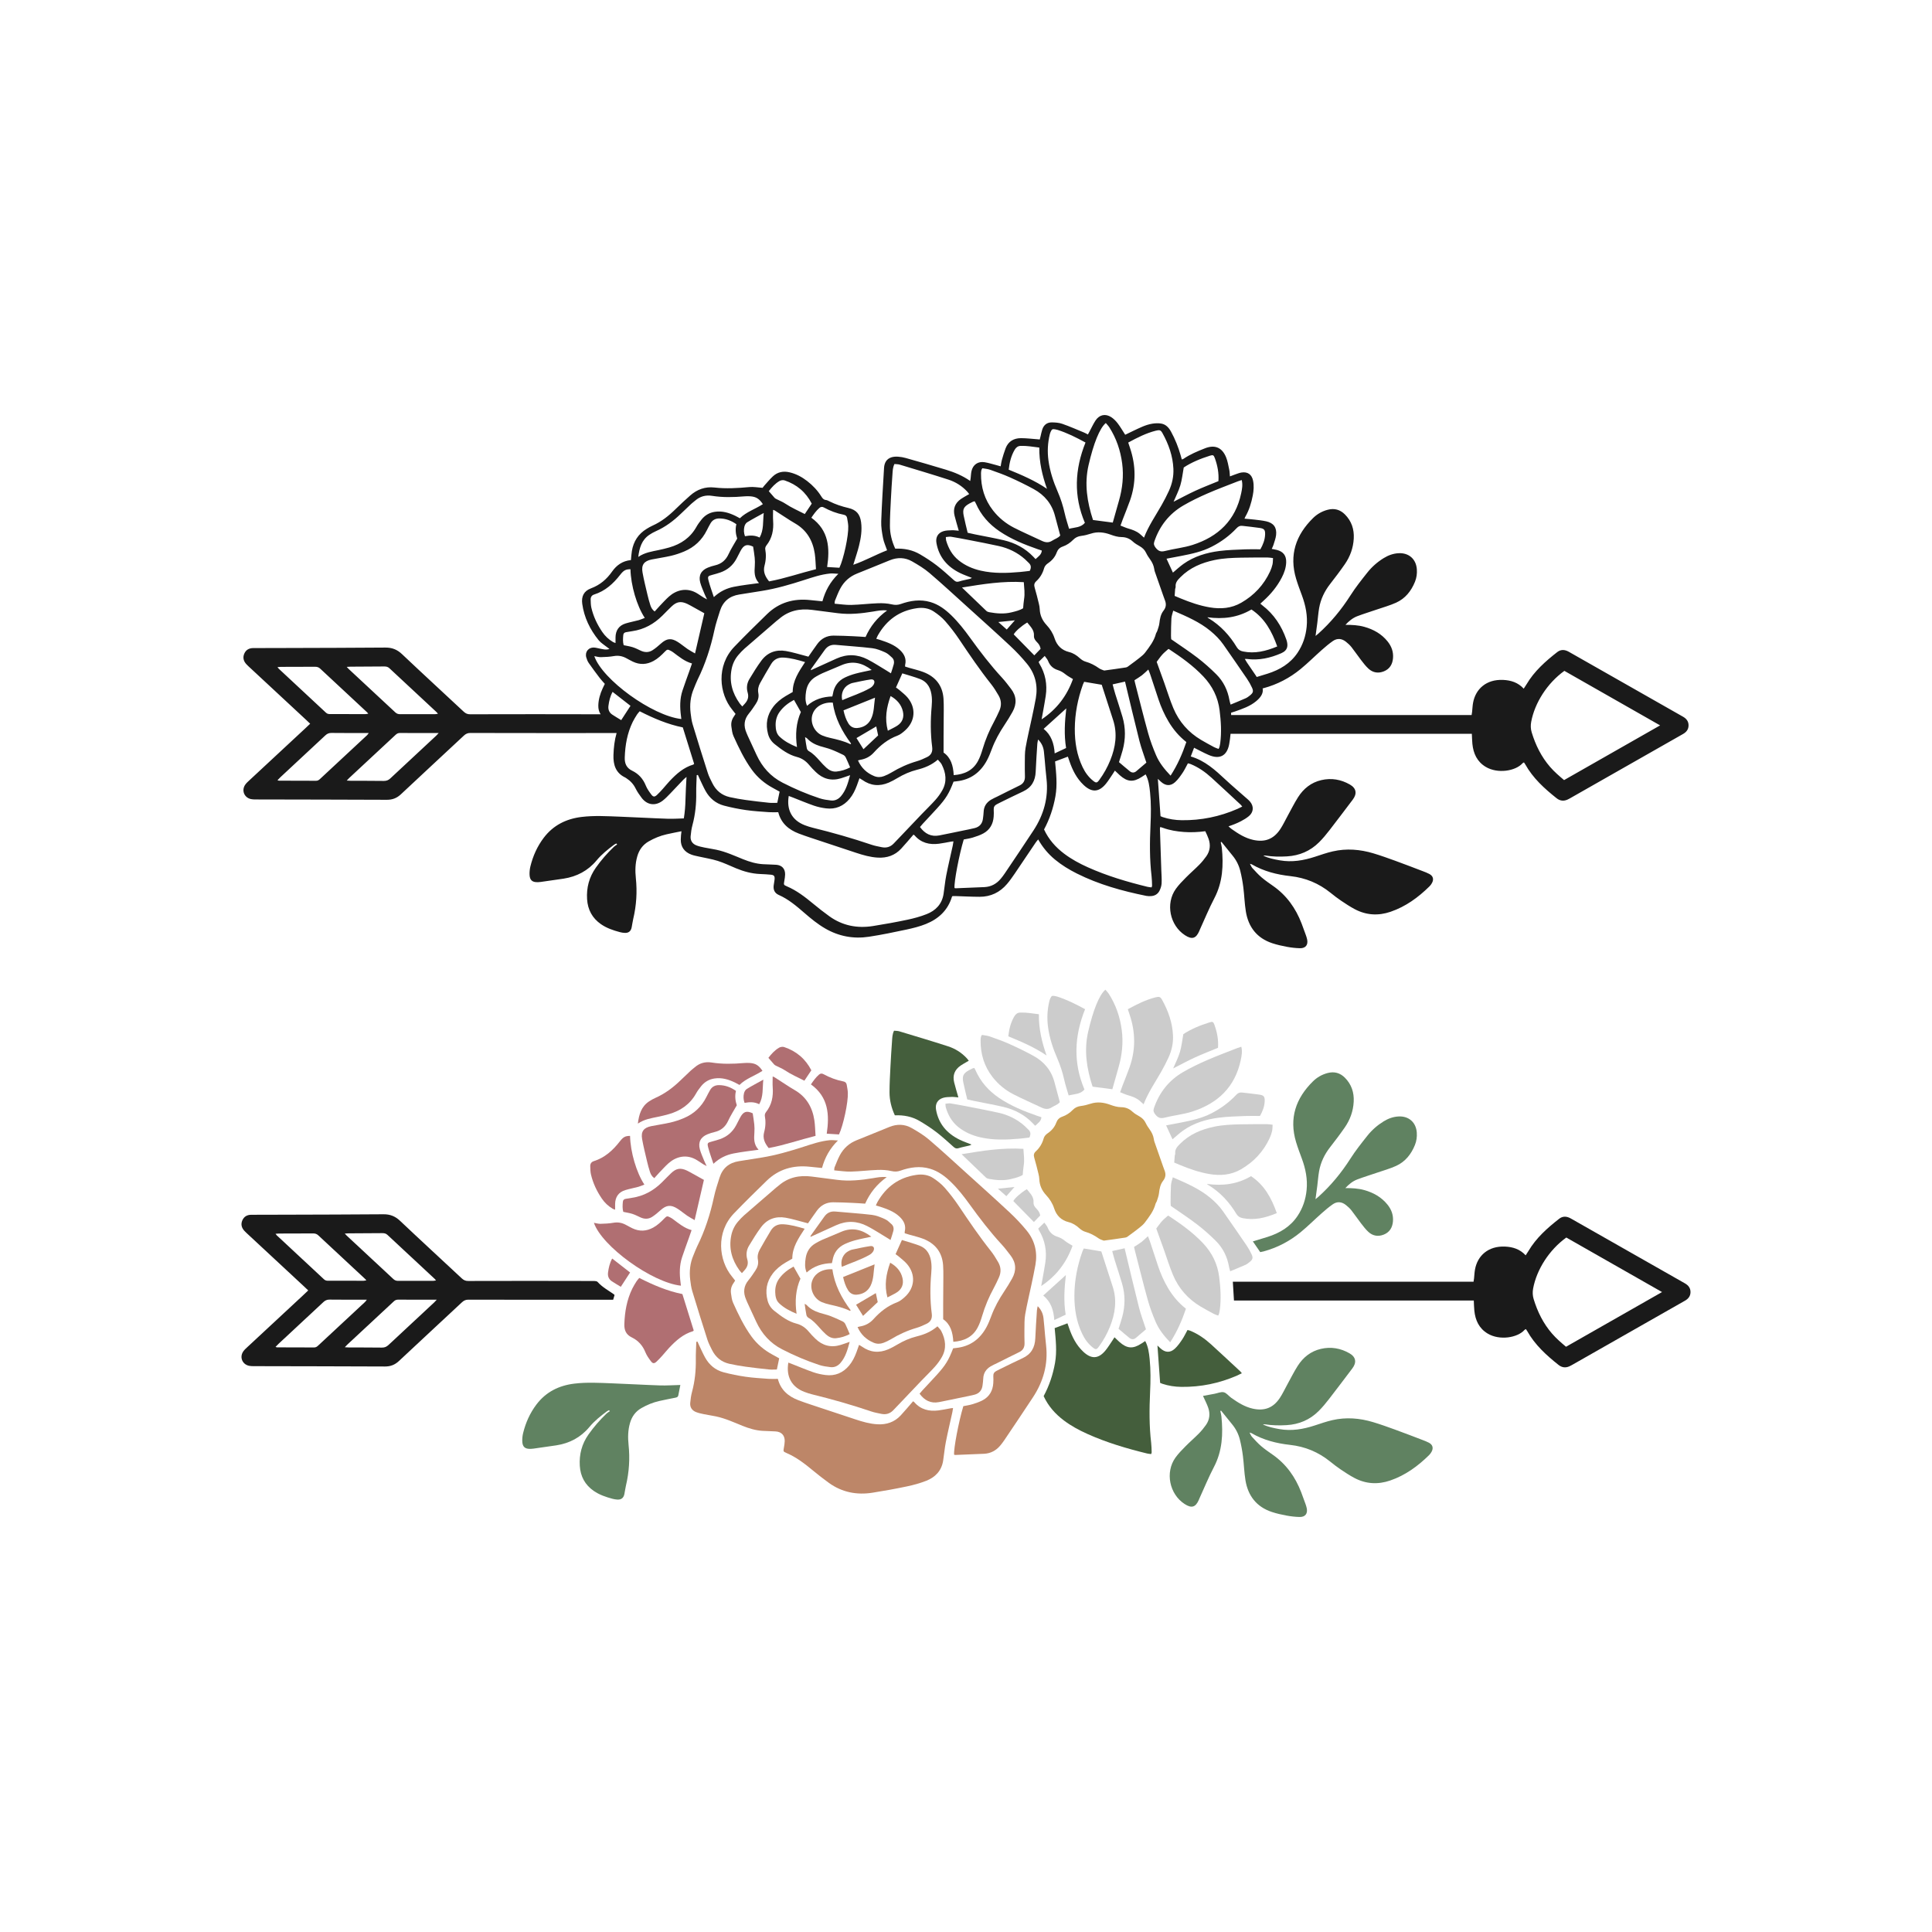 <?xml version="1.0" encoding="iso-8859-1"?>
<!-- Generator: Adobe Illustrator 24.1.0, SVG Export Plug-In . SVG Version: 6.00 Build 0)  -->
<svg version="1.1" id="Calque_1" xmlns="http://www.w3.org/2000/svg" xmlns:xlink="http://www.w3.org/1999/xlink" x="0px" y="0px"
	 width="432px" height="432px" viewBox="0 0 432 432" enable-background="new 0 0 432 432" xml:space="preserve">
<g>
	<g>
		<path fill="#1A1A1A" d="M137.414,289.581c-0.093,0.315-0.187,0.632-0.31,1.046c-0.33,0-0.661,0-0.992,0
			c-2.394-0.001-28.969,0.017-31.363-0.017c-0.603-0.009-1.027,0.185-1.46,0.589c-4.687,4.38-9.404,8.729-14.079,13.122
			c-0.913,0.857-1.896,1.235-3.142,1.23c-9.792-0.044-19.584-0.052-29.376-0.075c-0.336-0.001-0.679-0.01-1.005-0.08
			c-1.555-0.335-2.189-2.018-1.235-3.295c0.254-0.341,0.582-0.63,0.896-0.923c4.135-3.847,8.274-7.69,12.411-11.535
			c0.376-0.35,0.746-0.707,1.162-1.103c-0.357-0.34-0.64-0.614-0.929-0.883c-4.137-3.845-8.275-7.689-12.412-11.534
			c-0.315-0.292-0.637-0.579-0.928-0.894c-0.64-0.693-0.845-1.498-0.455-2.376c0.375-0.845,1.081-1.224,1.991-1.227
			c2.548-0.01,5.095-0.01,7.643-0.019c7.305-0.025,14.611-0.031,21.916-0.094c1.475-0.013,2.62,0.434,3.705,1.462
			c4.568,4.327,9.208,8.578,13.805,12.875c0.436,0.408,0.872,0.593,1.468,0.578c1.319-0.034,26.82-0.019,28.14,0.003
			c0.257,0.004,0.607,0.042,0.754,0.206c1.04,1.166,2.4,1.899,3.653,2.774C137.297,289.426,137.312,289.456,137.414,289.581z
			 M97.659,290.617c-3.049,0-5.871,0.009-8.694-0.01c-0.416-0.003-0.685,0.173-0.963,0.432c-3.459,3.222-6.922,6.439-10.383,9.658
			c-0.148,0.138-0.278,0.294-0.519,0.55c0.4,0.021,0.662,0.046,0.924,0.047c2.456,0.009,4.911-0.002,7.367,0.031
			c0.596,0.008,1.033-0.168,1.468-0.576c3.403-3.192,6.827-6.361,10.243-9.539C97.25,291.073,97.38,290.915,97.659,290.617z
			 M61.61,301.172c0.181,0.054,0.26,0.099,0.34,0.099c2.763,0.008,5.525,0.004,8.288,0.023c0.379,0.003,0.628-0.164,0.882-0.4
			c3.505-3.263,7.013-6.521,10.518-9.784c0.117-0.109,0.201-0.255,0.386-0.496c-0.392,0-0.632,0-0.871,0
			c-2.486-0.002-4.973,0.013-7.459-0.018c-0.568-0.007-0.97,0.165-1.382,0.55c-3.336,3.128-6.694,6.234-10.042,9.349
			C62.057,300.693,61.862,300.912,61.61,301.172z M77.094,275.828c0.238,0.256,0.331,0.369,0.438,0.468
			c3.478,3.235,6.961,6.464,10.431,9.707c0.318,0.297,0.646,0.402,1.069,0.401c2.605-0.01,5.209,0,7.814-0.003
			c0.192,0,0.384-0.054,0.653-0.095c-0.148-0.172-0.218-0.27-0.304-0.35c-3.522-3.277-7.049-6.549-10.563-9.835
			c-0.351-0.328-0.729-0.391-1.172-0.387c-2.513,0.022-5.026,0.03-7.538,0.046C77.713,275.781,77.504,275.803,77.094,275.828z
			 M61.613,275.875c0.153,0.201,0.198,0.282,0.263,0.343c3.528,3.282,7.062,6.558,10.579,9.851c0.313,0.293,0.64,0.312,1.01,0.312
			c2.609,0,5.218,0.005,7.826,0.001c0.189,0,0.378-0.052,0.625-0.089c-0.122-0.148-0.173-0.226-0.239-0.287
			c-3.506-3.261-7.017-6.515-10.514-9.786c-0.347-0.324-0.706-0.424-1.158-0.421c-2.547,0.017-5.095,0.014-7.642,0.022
			C62.158,275.821,61.953,275.849,61.613,275.875z"/>
		<path fill="#1A1A1A" d="M329.544,290.801c-8.072,0-45.558,0-53.626,0c-0.086-1.428-0.168-2.783-0.254-4.209
			c8.151,0,45.698,0,53.826,0c0.043-0.283,0.085-0.511,0.111-0.741c0.073-0.67,0.094-1.348,0.216-2.009
			c0.563-3.061,2.943-5.274,6.726-5.103c1.737,0.078,3.32,0.57,4.598,1.956c0.231-0.356,0.436-0.647,0.616-0.953
			c1.733-2.942,4.233-5.157,6.879-7.225c0.82-0.641,1.714-0.565,2.59-0.068c1.788,1.014,3.575,2.03,5.361,3.047
			c6.72,3.822,13.439,7.647,20.163,11.464c0.786,0.446,1.267,1.066,1.25,1.989c-0.016,0.883-0.492,1.469-1.246,1.897
			c-8.349,4.744-16.693,9.497-25.039,14.247c-0.266,0.152-0.534,0.305-0.814,0.428c-0.867,0.382-1.674,0.262-2.414-0.326
			c-2.73-2.168-5.289-4.495-7.015-7.592c-0.074-0.132-0.168-0.253-0.275-0.414c-0.118,0.068-0.24,0.104-0.311,0.185
			c-1.546,1.749-5.56,2.422-8.244,0.813c-1.923-1.154-2.76-2.975-2.977-5.13C329.591,292.333,329.584,291.601,329.544,290.801z
			 M371.637,288.907c-7.251-4.13-14.349-8.173-21.407-12.193c-3.854,2.783-6.626,7.173-7.416,11.386
			c-0.149,0.796-0.126,1.586,0.111,2.367c0.865,2.851,2.161,5.476,4.122,7.737c0.941,1.085,2.03,2.019,3.118,2.937
			C357.336,297.055,364.415,293.022,371.637,288.907z"/>
		<g>
			<g>
				<path fill="#608261" d="M268.993,312.129c0.853-0.157,1.721-0.315,2.587-0.477c0.692-0.13,1.437-0.485,2.06-0.335
					c0.618,0.149,1.096,0.83,1.665,1.234c1.48,1.051,3.008,2.022,4.814,2.425c2.615,0.583,4.574-0.161,6.055-2.388
					c0.626-0.941,1.104-1.98,1.652-2.973c0.77-1.395,1.476-2.831,2.328-4.174c1.225-1.932,2.933-3.303,5.204-3.83
					c2.251-0.522,4.401-0.153,6.391,0.991c1.452,0.834,1.642,2.056,0.63,3.387c-1.728,2.271-3.434,4.558-5.184,6.812
					c-0.732,0.943-1.498,1.873-2.343,2.714c-1.972,1.959-4.372,2.982-7.16,3.149c-1.632,0.098-3.248,0.07-4.862-0.185
					c-0.138-0.022-0.283-0.003-0.432,0.047c1.179,0.544,2.43,0.803,3.693,1.025c2.705,0.476,5.309,0.029,7.88-0.812
					c1.31-0.428,2.617-0.888,3.957-1.195c3.06-0.7,6.105-0.452,9.091,0.444c1.643,0.493,3.261,1.073,4.873,1.659
					c2.074,0.754,4.133,1.549,6.195,2.336c0.486,0.185,0.977,0.373,1.435,0.617c0.831,0.443,1.037,1.188,0.579,2.017
					c-0.147,0.266-0.329,0.525-0.544,0.737c-2.517,2.483-5.322,4.531-8.705,5.69c-2.754,0.944-5.443,0.786-8.018-0.579
					c-1.053-0.558-2.056-1.22-3.046-1.887c-0.813-0.548-1.593-1.151-2.356-1.767c-2.625-2.121-5.61-3.363-8.962-3.731
					c-3.048-0.335-5.971-1.079-8.649-2.63c-0.071-0.041-0.161-0.05-0.422-0.126c0.224,0.401,0.333,0.721,0.543,0.948
					c0.663,0.719,1.32,1.453,2.06,2.087c0.814,0.696,1.705,1.306,2.585,1.921c3.02,2.112,5.045,4.975,6.359,8.377
					c0.331,0.858,0.642,1.724,0.952,2.591c0.113,0.317,0.219,0.64,0.289,0.969c0.261,1.223-0.329,2.008-1.59,1.981
					c-0.977-0.021-1.961-0.136-2.923-0.314c-1.112-0.206-2.227-0.453-3.298-0.81c-3.421-1.14-5.326-3.612-5.893-7.104
					c-0.288-1.779-0.334-3.596-0.562-5.386c-0.158-1.241-0.382-2.482-0.685-3.696c-0.314-1.258-0.9-2.407-1.736-3.42
					c-0.833-1.009-1.646-2.034-2.468-3.051c-0.055,0.031-0.109,0.063-0.164,0.094c0.083,0.404,0.202,0.804,0.244,1.212
					c0.393,3.901,0.212,7.696-1.667,11.291c-1.206,2.306-2.192,4.728-3.276,7.098c-0.038,0.084-0.067,0.172-0.103,0.256
					c-0.733,1.675-1.625,1.936-3.178,0.932c-3.406-2.201-4.403-7.087-2.059-10.369c0.655-0.917,1.464-1.732,2.258-2.539
					c0.969-0.983,2.021-1.884,2.99-2.867c0.578-0.587,1.109-1.233,1.583-1.908c0.833-1.186,0.963-2.516,0.495-3.865
					C269.854,313.891,269.418,313.077,268.993,312.129z"/>
				<path fill="#608261" d="M300.826,265.659c1.442-0.004,2.847,0.06,4.222,0.444c2.061,0.576,3.855,1.579,5.212,3.27
					c0.878,1.095,1.331,2.337,1.205,3.76c-0.121,1.367-0.75,2.403-2.044,2.924c-1.243,0.5-2.444,0.315-3.432-0.589
					c-0.627-0.573-1.151-1.267-1.674-1.944c-0.731-0.946-1.393-1.946-2.134-2.883c-0.357-0.452-0.799-0.852-1.253-1.211
					c-0.916-0.723-1.934-0.826-2.901-0.157c-0.878,0.608-1.698,1.308-2.5,2.017c-1.584,1.402-3.083,2.906-4.717,4.247
					c-2.444,2.005-5.208,3.453-8.276,4.282c-0.233,0.063-0.474,0.102-0.742,0.158c-0.547-0.795-1.08-1.569-1.651-2.398
					c1.127-0.342,2.209-0.658,3.282-0.999c2.731-0.867,5.095-2.263,6.723-4.708c1.162-1.746,1.801-3.663,2.012-5.755
					c0.246-2.444-0.217-4.758-1.055-7.03c-0.456-1.237-0.926-2.472-1.304-3.733c-1.591-5.315-0.06-9.783,3.797-13.573
					c0.907-0.891,1.999-1.512,3.246-1.845c1.504-0.402,2.808-0.036,3.885,1.049c1.467,1.479,2.073,3.304,1.964,5.365
					c-0.112,2.105-0.804,4.032-1.997,5.753c-1.048,1.512-2.163,2.979-3.293,4.432c-1.25,1.607-2.107,3.386-2.455,5.387
					c-0.189,1.086-0.264,2.191-0.402,3.286c-0.118,0.94-0.253,1.877-0.396,2.934c0.257-0.21,0.442-0.35,0.614-0.504
					c2.805-2.517,5.172-5.389,7.2-8.571c1.134-1.78,2.459-3.444,3.773-5.101c1.014-1.278,2.241-2.356,3.639-3.218
					c1.035-0.639,2.145-1.048,3.372-1.105c2.278-0.106,3.885,1.325,4.05,3.597c0.07,0.966-0.057,1.902-0.42,2.797
					c-0.838,2.065-2.167,3.739-4.216,4.667c-1.388,0.629-2.876,1.039-4.323,1.536c-1.447,0.497-2.914,0.942-4.344,1.484
					C302.456,264.114,301.603,264.822,300.826,265.659z"/>
				<path fill="#608261" d="M152.126,309.683c-0.149,0.758-0.309,1.534-0.453,2.314c-0.069,0.376-0.33,0.466-0.654,0.529
					c-1.203,0.236-2.407,0.472-3.603,0.741c-1.415,0.319-2.743,0.866-4.003,1.589c-1.326,0.761-2.133,1.897-2.549,3.35
					c-0.457,1.593-0.487,3.222-0.317,4.842c0.326,3.087,0.13,6.126-0.585,9.14c-0.148,0.626-0.22,1.27-0.352,1.9
					c-0.181,0.861-0.689,1.264-1.558,1.221c-0.365-0.018-0.735-0.08-1.088-0.174c-1.486-0.396-2.941-0.889-4.216-1.774
					c-1.944-1.348-2.956-3.24-3.103-5.587c-0.161-2.567,0.459-4.925,1.955-7.041c1.192-1.685,2.538-3.235,4.028-4.66
					c0.218-0.208,0.493-0.357,0.741-0.533c-0.063-0.075-0.126-0.149-0.188-0.224c-0.169,0.093-0.351,0.167-0.504,0.281
					c-1.405,1.047-2.768,2.138-3.897,3.495c-1.933,2.323-4.434,3.637-7.4,4.092c-1.698,0.261-3.4,0.492-5.1,0.733
					c-0.182,0.026-0.367,0.037-0.55,0.047c-1.353,0.074-1.937-0.44-1.951-1.806c-0.006-0.577,0.059-1.171,0.196-1.732
					c0.57-2.318,1.528-4.465,2.975-6.377c2.125-2.81,5.018-4.245,8.459-4.665c2.847-0.348,5.703-0.169,8.554-0.064
					c3.527,0.13,7.051,0.346,10.578,0.462C149.032,309.832,150.529,309.723,152.126,309.683z"/>
			</g>
			<g>
				<path fill="#445E3C" d="M257.406,325.132c-0.322-0.043-0.629-0.056-0.921-0.128c-4.561-1.116-9.053-2.443-13.347-4.375
					c-1.851-0.833-3.63-1.79-5.255-3.014c-1.916-1.443-3.478-3.183-4.522-5.439c1.248-2.312,2.077-4.799,2.543-7.414
					c0.464-2.599,0.163-5.191-0.078-7.793c0.962-0.361,1.867-0.701,2.859-1.074c0.118,0.34,0.236,0.678,0.353,1.018
					c0.684,1.994,1.604,3.843,3.168,5.319c1.822,1.72,3.419,1.653,5.005-0.294c0.54-0.663,0.987-1.402,1.472-2.11
					c0.169-0.247,0.323-0.504,0.517-0.808c0.4,0.379,0.741,0.723,1.103,1.043c1.696,1.5,3.016,1.595,4.907,0.365
					c0.28-0.182,0.557-0.368,0.863-0.57c0.688,1.29,0.85,2.662,0.991,4.027c0.252,2.446,0.213,4.897,0.099,7.354
					c-0.176,3.802-0.212,7.605,0.24,11.396c0.083,0.699,0.087,1.407,0.113,2.111C257.52,324.858,257.453,324.973,257.406,325.132z"
					/>
				<path fill="#445E3C" d="M200.09,249.388c-0.777-1.682-1.19-3.377-1.191-5.137c-0.001-1.93,0.113-3.86,0.209-5.788
					c0.095-1.898,0.216-3.796,0.354-5.692c0.055-0.753,0.061-1.526,0.447-2.304c0.394,0.042,0.799,0.024,1.166,0.134
					c3.634,1.098,7.273,2.181,10.885,3.347c1.619,0.523,3.055,1.42,4.226,2.689c0.141,0.152,0.262,0.323,0.439,0.545
					c-0.251,0.143-0.456,0.255-0.656,0.375c-0.394,0.235-0.799,0.456-1.177,0.715c-1.341,0.921-1.825,2.192-1.435,3.763
					c0.272,1.096,0.607,2.177,0.937,3.345c-0.526-0.04-1.029-0.123-1.528-0.106c-0.637,0.021-1.301,0.024-1.9,0.209
					c-1.234,0.38-1.789,1.38-1.564,2.648c0.565,3.187,2.465,5.339,5.306,6.723c0.822,0.4,1.694,0.696,2.626,1.074
					c-0.19,0.089-0.326,0.181-0.476,0.218c-0.802,0.198-1.623,0.335-2.407,0.587c-0.487,0.156-0.777,0.031-1.132-0.287
					c-1.257-1.124-2.502-2.269-3.837-3.295c-1.187-0.912-2.453-1.732-3.745-2.491C203.964,249.674,202.107,249.305,200.09,249.388z"
					/>
				<path fill="#445E3C" d="M277.68,307.057c-0.429,0.21-0.75,0.382-1.082,0.527c-3.966,1.73-8.113,2.577-12.441,2.526
					c-1.451-0.017-2.873-0.234-4.253-0.691c-0.199-0.066-0.389-0.16-0.497-0.205c-0.201-2.794-0.396-5.511-0.601-8.357
					c0.25,0.237,0.457,0.438,0.668,0.632c1.047,0.961,2.155,1.052,3.2,0.101c0.647-0.588,1.166-1.335,1.662-2.066
					c0.445-0.655,0.779-1.385,1.19-2.132c0.203,0.053,0.409,0.083,0.596,0.159c1.757,0.714,3.287,1.788,4.679,3.054
					c2.202,2.003,4.373,4.04,6.556,6.065C277.443,306.75,277.509,306.851,277.68,307.057z"/>
			</g>
			<g>
				<path fill="#B06F72" d="M164.564,243.925c-0.296,1.173-0.12,2.312,0.187,3.215c-0.708,1.257-1.398,2.311-1.916,3.443
					c-0.625,1.366-1.593,2.207-3.046,2.541c-0.536,0.123-1.066,0.293-1.576,0.497c-1.536,0.615-2.157,1.783-1.72,3.378
					c0.241,0.88,0.635,1.72,0.974,2.572c0.134,0.336,0.304,0.658,0.541,1.164c-0.349-0.184-0.553-0.275-0.739-0.393
					c-0.441-0.278-0.871-0.572-1.309-0.855c-2.484-1.605-4.889-0.781-6.444,0.594c-0.733,0.648-1.39,1.385-2.07,2.092
					c-0.381,0.396-0.74,0.813-1.151,1.268c-0.558-0.412-0.798-0.908-0.966-1.417c-0.258-0.784-0.47-1.586-0.658-2.391
					c-0.385-1.64-0.799-3.277-1.092-4.934c-0.297-1.68,0.345-2.541,2.028-2.884c1.44-0.294,2.903-0.487,4.332-0.821
					c1.009-0.236,2.006-0.572,2.961-0.974c2.259-0.95,3.959-2.53,5.058-4.738c0.259-0.521,0.529-1.038,0.821-1.542
					c0.438-0.757,1.115-1.105,1.985-1.103C162.16,242.642,163.396,243.105,164.564,243.925z"/>
				<path fill="#B06F72" d="M155.119,297.5c-0.091,0.087-0.128,0.151-0.18,0.166c-2.175,0.64-3.789,2.091-5.296,3.687
					c-0.526,0.557-1,1.163-1.514,1.732c-0.431,0.478-0.864,0.959-1.337,1.393c-0.493,0.452-0.828,0.451-1.235-0.089
					c-0.477-0.632-0.955-1.301-1.247-2.028c-0.604-1.508-1.616-2.628-3.038-3.311c-1.315-0.631-1.71-1.661-1.666-2.985
					c0.092-2.754,0.557-5.43,1.779-7.929c0.282-0.576,0.628-1.123,0.97-1.667c0.159-0.252,0.38-0.466,0.592-0.72
					c3.113,1.585,6.261,2.926,9.637,3.609C153.438,292.102,154.282,294.812,155.119,297.5z"/>
				<path fill="#B06F72" d="M152.256,287.482c-6.459-0.69-17.679-8.812-19.455-14.058c0.506,0.084,0.981,0.237,1.452,0.225
					c0.977-0.026,1.963-0.069,2.923-0.237c0.996-0.175,1.884-0.005,2.75,0.456c0.487,0.259,0.967,0.534,1.464,0.773
					c1.581,0.76,3.134,0.692,4.673-0.153c0.957-0.526,1.733-1.258,2.48-2.034c0.549-0.57,0.659-0.581,1.344-0.223
					c0.19,0.099,0.375,0.212,0.547,0.339c1.302,0.961,2.537,2.029,4.208,2.491c-0.223,0.644-0.41,1.19-0.601,1.733
					c-0.51,1.446-1.046,2.883-1.529,4.337c-0.612,1.847-0.582,3.744-0.341,5.649C152.197,286.987,152.221,287.193,152.256,287.482z"
					/>
				<path fill="#B06F72" d="M182.36,253.983c-3.615,0.899-6.964,2.084-10.483,2.725c-0.852-1.061-1.396-2.148-1.011-3.557
					c0.325-1.191,0.379-2.412,0.153-3.644c-0.047-0.255,0.083-0.613,0.254-0.826c1.308-1.632,1.654-3.505,1.507-5.534
					c-0.057-0.782-0.009-1.572-0.009-2.433c0.157,0.056,0.272,0.074,0.362,0.132c1.158,0.744,2.311,1.497,3.469,2.241
					c0.361,0.232,0.73,0.45,1.101,0.664c2.609,1.511,3.959,3.855,4.393,6.762C182.261,251.626,182.272,252.761,182.36,253.983z"/>
				<path fill="#B06F72" d="M170.486,239.441c-1.711,1.116-3.67,1.709-5.139,3.155c-0.349-0.188-0.662-0.373-0.988-0.53
					c-1.457-0.704-2.962-1.165-4.613-0.912c-1.211,0.185-2.195,0.766-2.956,1.706c-0.423,0.523-0.829,1.072-1.157,1.657
					c-1.354,2.422-3.453,3.849-6.06,4.604c-0.794,0.23-1.601,0.419-2.41,0.59c-1.523,0.321-3.078,0.531-4.536,1.53
					c0.253-2.064,0.777-3.804,2.478-4.947c0.456-0.307,0.943-0.581,1.445-0.803c2.134-0.944,3.963-2.316,5.626-3.931
					c0.748-0.727,1.504-1.446,2.267-2.157c0.291-0.271,0.618-0.504,0.92-0.764c1.089-0.943,2.342-1.282,3.762-1.057
					c2.38,0.377,4.767,0.327,7.158,0.119c0.456-0.04,0.921-0.048,1.377-0.016C168.968,237.779,169.678,238.221,170.486,239.441z"/>
				<path fill="#B06F72" d="M155.322,272.82c-0.635-0.373-1.175-0.652-1.672-0.991c-0.734-0.501-1.411-1.086-2.16-1.563
					c-1.498-0.954-2.5-0.823-3.815,0.358c-0.589,0.529-1.198,1.053-1.863,1.477c-0.83,0.53-1.737,0.519-2.637,0.096
					c-0.582-0.273-1.16-0.57-1.769-0.766c-0.634-0.204-1.304-0.298-2.038-0.457c-0.21-0.702-0.168-1.489-0.092-2.275
					c0.037-0.384,0.272-0.588,0.663-0.639c0.455-0.059,0.905-0.158,1.36-0.224c2.65-0.385,4.858-1.618,6.737-3.489
					c0.674-0.671,1.331-1.358,2.018-2.015c1.15-1.1,2.102-1.255,3.515-0.603c0.25,0.115,0.494,0.246,0.735,0.38
					c1.041,0.577,2.081,1.158,3.093,1.722C156.716,266.781,156.043,269.699,155.322,272.82z"/>
				<path fill="#B06F72" d="M140.882,253.988c0.081,3.608,1.426,8.216,3.201,10.883c-0.461,0.176-0.89,0.381-1.342,0.504
					c-0.976,0.265-1.977,0.442-2.942,0.739c-1.48,0.456-2.232,1.534-2.257,3.1c-0.006,0.397-0.001,0.795-0.001,1.276
					c-0.203-0.078-0.395-0.122-0.557-0.219c-0.962-0.575-1.768-1.325-2.4-2.25c-1.134-1.661-1.986-3.459-2.445-5.42
					c-0.138-0.588-0.135-1.214-0.157-1.824c-0.02-0.547,0.242-0.966,0.77-1.131c2.48-0.779,4.282-2.42,5.843-4.427
					C139.414,254.166,139.874,254.005,140.882,253.988z"/>
				<path fill="#B06F72" d="M184.86,253.494c0.624-4.209,0.411-8.17-3.533-11.021c0.543-0.793,1.072-1.557,1.791-2.18
					c0.318-0.276,0.638-0.315,1.008-0.113c1.407,0.768,2.888,1.332,4.467,1.632c0.399,0.076,0.665,0.317,0.732,0.726
					c0.099,0.603,0.231,1.206,0.256,1.813c0.088,2.15-1.022,7.286-1.979,9.311C186.707,253.607,185.805,253.551,184.86,253.494z"/>
				<path fill="#B06F72" d="M159.524,260.225c-0.436-1.334-0.86-2.451-1.158-3.6c-0.274-1.054-0.182-1.11,0.851-1.385
					c0.591-0.158,1.182-0.322,1.76-0.523c1.603-0.558,2.816-1.588,3.619-3.088c0.304-0.567,0.585-1.147,0.887-1.715
					c0.74-1.391,1.445-1.614,2.824-0.978c0.127,0.867,0.274,1.67,0.352,2.479c0.058,0.607,0.068,1.226,0.025,1.834
					c-0.092,1.329-0.177,2.645,0.941,3.839c-1.036,0.136-1.882,0.237-2.723,0.361c-0.969,0.143-1.942,0.275-2.901,0.471
					C162.386,258.251,160.921,258.918,159.524,260.225z"/>
				<path fill="#B06F72" d="M181.416,239.321c-0.531,0.794-1.019,1.524-1.556,2.327c-1.468-0.758-2.977-1.403-4.354-2.325
					c-0.6-0.402-1.291-0.666-1.938-0.999c-0.156-0.08-0.331-0.155-0.445-0.28c-0.43-0.471-0.839-0.962-1.31-1.507
					c0.668-0.864,1.414-1.706,2.398-2.275c0.307-0.177,0.798-0.249,1.127-0.139C178.069,235.035,180.111,236.766,181.416,239.321z"
					/>
				<path fill="#B06F72" d="M138.812,287.733c-0.694-0.426-1.353-0.805-1.985-1.225c-0.702-0.467-0.979-1.139-0.867-1.981
					c0.142-1.067,0.372-2.104,0.926-3.114c1.333,1.038,2.646,2.06,4.005,3.119C140.225,285.557,139.55,286.596,138.812,287.733z"/>
				<path fill="#B06F72" d="M170.679,241.416c-0.211,1.958,0.043,3.779-0.918,5.489c-1.076-0.55-2.163-0.501-3.275-0.299
					c-0.273-0.743-0.286-1.446-0.134-2.122c0.081-0.359,0.313-0.792,0.61-0.975C168.119,242.793,169.33,242.164,170.679,241.416z"/>
			</g>
			<g>
				<path fill="#BD8668" d="M155.965,299.992c0.12,0.27,0.234,0.544,0.362,0.811c0.437,0.912,0.839,1.844,1.328,2.728
					c0.917,1.657,2.292,2.827,4.123,3.312c1.625,0.431,3.285,0.763,4.949,1.003c1.698,0.245,3.418,0.34,5.131,0.467
					c0.665,0.049,1.338,0.008,2.06,0.008c-0.029-0.022,0.011-0.008,0.017,0.015c0.63,2.458,2.322,3.895,4.596,4.762
					c0.859,0.327,1.729,0.626,2.602,0.917c3.402,1.134,6.806,2.263,10.212,3.386c1.574,0.519,3.16,0.976,4.834,1.072
					c2.053,0.118,3.824-0.48,5.232-1.994c0.939-1.01,1.818-2.075,2.752-3.148c0.084,0.058,0.197,0.106,0.27,0.19
					c1.445,1.671,3.316,2.116,5.412,1.851c0.911-0.115,1.812-0.316,2.718-0.474c0.143-0.025,0.289-0.032,0.542-0.058
					c-0.059,0.368-0.093,0.661-0.156,0.948c-0.486,2.216-1.017,4.423-1.454,6.648c-0.272,1.381-0.385,2.793-0.606,4.185
					c-0.357,2.252-1.76,3.696-3.789,4.493c-1.39,0.546-2.855,0.945-4.319,1.253c-2.549,0.537-5.116,1.002-7.69,1.408
					c-3.508,0.552-6.791-0.082-9.713-2.173c-1.246-0.892-2.454-1.844-3.635-2.821c-1.826-1.51-3.687-2.952-5.892-3.891
					c-0.738-0.314-0.711-0.353-0.566-1.2c0.083-0.482,0.175-0.971,0.181-1.457c0.015-1.284-0.724-2.074-2.011-2.161
					c-0.979-0.066-1.962-0.07-2.942-0.129c-1.548-0.094-3.013-0.533-4.444-1.109c-1.961-0.79-3.889-1.68-5.972-2.122
					c-0.899-0.191-1.813-0.314-2.713-0.501c-0.597-0.124-1.205-0.25-1.768-0.476c-0.889-0.356-1.36-1.071-1.28-2.03
					c0.071-0.852,0.197-1.711,0.418-2.535c0.633-2.362,0.872-4.758,0.835-7.198c-0.02-1.313,0.068-2.627,0.107-3.941
					C155.785,300.019,155.875,300.006,155.965,299.992z"/>
				<path fill="#BD8668" d="M205.619,311.633c0.207-0.243,0.393-0.479,0.597-0.699c1.084-1.172,2.183-2.329,3.255-3.511
					c1.965-2.168,2.641-3.28,3.653-5.933c0.222-0.027,0.462-0.059,0.703-0.085c3.086-0.336,5.296-1.963,6.749-4.649
					c0.436-0.806,0.777-1.669,1.097-2.53c0.721-1.94,1.715-3.728,2.86-5.445c0.629-0.943,1.226-1.911,1.777-2.901
					c0.993-1.782,0.918-3.524-0.349-5.162c-0.638-0.825-1.259-1.669-1.964-2.433c-2.609-2.824-4.94-5.868-7.185-8.981
					c-1.277-1.771-2.618-3.485-4.187-5.009c-1.356-1.316-2.846-2.434-4.696-2.972c-2.248-0.654-4.446-0.321-6.591,0.437
					c-0.697,0.246-1.292,0.258-2.019,0.089c-0.999-0.232-2.065-0.289-3.097-0.252c-1.991,0.071-3.976,0.324-5.967,0.375
					c-1.216,0.031-2.437-0.173-3.725-0.277c0.033-0.295,0.011-0.511,0.084-0.688c0.375-0.905,0.716-1.831,1.177-2.692
					c0.838-1.566,2.092-2.696,3.764-3.361c2.449-0.975,4.884-1.987,7.328-2.973c1.693-0.683,3.391-0.651,4.971,0.254
					c1.352,0.774,2.713,1.591,3.891,2.598c2.892,2.472,5.687,5.057,8.51,7.61c3.187,2.882,6.39,5.747,9.528,8.682
					c1.341,1.254,2.613,2.601,3.777,4.02c1.828,2.23,2.463,4.837,1.963,7.686c-0.254,1.449-0.568,2.887-0.871,4.327
					c-0.474,2.25-1.019,4.486-1.418,6.749c-0.195,1.107-0.149,2.261-0.171,3.394c-0.02,1.012,0.009,2.025,0.028,3.038
					c0.017,0.915-0.333,1.583-1.186,1.996c-1.655,0.801-3.294,1.634-4.939,2.455c-0.493,0.246-1.007,0.459-1.476,0.746
					c-1.007,0.615-1.591,1.5-1.633,2.714c-0.017,0.489-0.094,0.977-0.148,1.464c-0.125,1.134-0.739,1.87-1.841,2.15
					c-0.86,0.218-1.736,0.377-2.606,0.558c-1.771,0.367-3.539,0.747-5.314,1.092C208.114,313.867,206.728,313.145,205.619,311.633z"
					/>
				<path fill="#BD8668" d="M187.369,255.012c-1.846,1.825-2.928,3.824-3.565,6.151c-0.943-0.095-1.849-0.181-2.753-0.278
					c-3.683-0.392-6.949,0.531-9.635,3.146c-2.462,2.398-4.917,4.806-7.299,7.283c-4.106,4.271-3.402,10.513-0.477,14.083
					c0.249,0.304,0.485,0.62,0.74,0.948c-0.139,0.215-0.247,0.396-0.368,0.568c-0.483,0.684-0.678,1.454-0.562,2.27
					c0.103,0.724,0.183,1.489,0.479,2.142c1.178,2.597,2.401,5.174,4.09,7.499c1.253,1.723,2.827,3.054,4.692,4.061
					c0.508,0.274,1.01,0.558,1.518,0.84c-0.173,0.834-0.334,1.608-0.52,2.5c-0.579,0-1.186,0.052-1.781-0.01
					c-1.739-0.179-3.477-0.378-5.209-0.619c-1.213-0.169-2.424-0.378-3.619-0.644c-1.786-0.398-3.085-1.461-3.896-3.099
					c-0.367-0.741-0.764-1.481-1.015-2.264c-1.162-3.619-2.295-7.247-3.394-10.886c-0.247-0.816-0.357-1.68-0.461-2.531
					c-0.231-1.891-0.037-3.735,0.722-5.502c0.278-0.648,0.506-1.321,0.818-1.951c1.755-3.54,2.956-7.261,3.78-11.121
					c0.306-1.435,0.788-2.834,1.224-4.238c0.667-2.144,2.132-3.376,4.351-3.72c1.697-0.263,3.392-0.536,5.087-0.809
					c3.188-0.513,6.274-1.418,9.342-2.406c1.924-0.62,3.845-1.281,5.875-1.476C186.063,254.898,186.603,254.981,187.369,255.012z"/>
				<path fill="#BD8668" d="M213.163,300.031c-0.11-2.119-0.643-3.935-2.268-5.047c0-1.24-0.005-2.338,0.001-3.437
					c0.011-2.025,0.035-4.049,0.04-6.074c0.002-0.858,0.007-1.72-0.056-2.575c-0.217-2.943-1.803-4.885-4.51-5.921
					c-0.998-0.382-2.054-0.611-3.083-0.913c-0.319-0.094-0.637-0.195-0.988-0.303c0-0.149-0.023-0.27,0.003-0.379
					c0.322-1.345-0.187-2.398-1.138-3.303c-1.239-1.179-2.801-1.732-4.376-2.258c-0.288-0.096-0.582-0.172-0.939-0.277
					c0.13-0.285,0.223-0.538,0.354-0.768c1.942-3.409,4.794-5.508,8.722-6.072c1.361-0.195,2.663-0.004,3.794,0.753
					c0.909,0.608,1.802,1.302,2.519,2.12c1.149,1.311,2.221,2.704,3.191,4.153c2.271,3.392,4.564,6.763,7.105,9.962
					c0.626,0.788,1.156,1.66,1.663,2.532c0.641,1.104,0.69,2.275,0.154,3.444c-0.358,0.78-0.712,1.565-1.124,2.316
					c-1.094,1.998-1.973,4.079-2.619,6.267c-0.268,0.907-0.583,1.823-1.034,2.65C217.447,298.968,215.581,299.857,213.163,300.031z"
					/>
				<path fill="#BD8668" d="M209.613,296.569c0.334,0.404,0.673,0.694,0.859,1.062c0.969,1.905,1.228,3.861,0.133,5.802
					c-0.434,0.769-0.966,1.501-1.554,2.159c-0.98,1.097-2.048,2.115-3.066,3.178c-1.697,1.773-3.383,3.555-5.074,5.333
					c-0.402,0.422-0.801,0.846-1.209,1.262c-0.726,0.739-1.613,0.984-2.613,0.781c-0.78-0.158-1.572-0.301-2.323-0.556
					c-4.328-1.469-8.718-2.715-13.155-3.805c-0.594-0.146-1.18-0.337-1.752-0.556c-2.832-1.085-4.122-3.402-3.584-6.546
					c0.318,0.121,0.619,0.232,0.919,0.349c1.57,0.612,3.123,1.27,4.714,1.821c0.862,0.299,1.776,0.49,2.683,0.605
					c2.145,0.272,3.915-0.482,5.295-2.141c0.735-0.883,1.227-1.904,1.625-2.973c0.191-0.514,0.368-1.034,0.579-1.63
					c0.239,0.145,0.442,0.25,0.627,0.382c1.861,1.325,3.847,1.497,5.924,0.604c0.673-0.289,1.321-0.648,1.951-1.024
					c1.378-0.822,2.822-1.464,4.386-1.853C206.626,298.415,208.189,297.797,209.613,296.569z"/>
				<path fill="#BD8668" d="M213.342,325.272c-0.133-1.304,1.031-7.436,2.062-10.851c0.654-0.134,1.355-0.223,2.019-0.43
					c0.813-0.254,1.642-0.524,2.382-0.934c1.448-0.802,2.179-2.111,2.293-3.754c0.036-0.519,0.045-1.044,0.01-1.562
					c-0.038-0.567,0.197-0.94,0.677-1.192c0.271-0.142,0.544-0.282,0.819-0.416c1.68-0.816,3.348-1.658,5.045-2.438
					c1.917-0.882,2.764-2.389,2.846-4.447c0.083-2.082,0.235-4.161,0.366-6.24c0.017-0.267,0.093-0.53,0.17-0.945
					c0.812,0.82,1.183,1.696,1.297,2.672c0.15,1.278,0.235,2.564,0.354,3.845c0.071,0.763,0.147,1.525,0.231,2.287
					c0.464,4.204-0.621,8.028-2.909,11.526c-2.113,3.232-4.285,6.426-6.437,9.633c-0.273,0.407-0.571,0.799-0.884,1.175
					c-0.949,1.141-2.161,1.797-3.654,1.868c-2.144,0.102-4.289,0.18-6.433,0.264C213.509,325.335,213.422,325.292,213.342,325.272z"
					/>
				<path fill="#BD8668" d="M179.924,274.752c-1.389,2.142-2.766,4.125-2.764,6.69c-0.536,0.308-1.069,0.602-1.589,0.916
					c-1.058,0.64-2.012,1.406-2.768,2.395c-1.403,1.836-1.745,3.882-1.156,6.091c0.243,0.911,0.751,1.677,1.496,2.268
					c1.517,1.204,3.055,2.365,4.984,2.865c1.1,0.285,1.992,0.911,2.721,1.792c0.449,0.542,0.942,1.052,1.446,1.544
					c1.608,1.571,3.495,2.083,5.664,1.422c0.636-0.194,1.26-0.428,2.032-0.693c-0.466,1.734-0.901,3.351-2.018,4.673
					c-0.582,0.689-1.354,1.091-2.275,0.981c-0.847-0.101-1.711-0.221-2.517-0.486c-2.857-0.94-5.615-2.12-8.294-3.496
					c-2.683-1.379-4.548-3.489-5.803-6.188c-0.672-1.446-1.339-2.895-2.005-4.343c-0.09-0.195-0.162-0.397-0.249-0.594
					c-0.69-1.573-0.568-3.023,0.566-4.376c0.55-0.656,1.019-1.382,1.497-2.095c0.492-0.734,0.756-1.522,0.579-2.436
					c-0.15-0.777,0.01-1.542,0.393-2.226c0.808-1.445,1.636-2.879,2.492-4.295c0.628-1.039,1.587-1.486,2.8-1.413
					C176.758,273.844,178.284,274.26,179.924,274.752z"/>
				<path fill="#BD8668" d="M198.269,263.215c-2.211,1.592-3.753,3.535-4.819,5.925c-0.927-0.058-1.838-0.131-2.751-0.169
					c-1.47-0.062-2.941-0.137-4.411-0.138c-1.509-0.001-2.729,0.652-3.622,1.869c-0.67,0.913-1.305,1.852-1.996,2.837
					c-0.206-0.056-0.432-0.12-0.66-0.178c-1.454-0.369-2.892-0.828-4.366-1.082c-2.197-0.378-4.104,0.306-5.455,2.107
					c-0.991,1.32-1.848,2.745-2.707,4.158c-0.565,0.93-0.698,2.004-0.393,3.029c0.306,1.028,0.002,1.792-0.662,2.513
					c-0.164,0.178-0.325,0.357-0.535,0.588c-0.223-0.254-0.415-0.439-0.569-0.652c-1.674-2.326-2.387-4.882-1.818-7.733
					c0.233-1.165,0.729-2.215,1.502-3.117c0.438-0.511,0.901-1.011,1.407-1.454c2.357-2.06,4.733-4.098,7.104-6.142
					c0.186-0.16,0.392-0.297,0.576-0.458c2.138-1.861,4.643-2.388,7.389-2.039c1.917,0.243,3.833,0.493,5.75,0.741
					c2.679,0.347,5.326,0.057,7.969-0.377C196.154,263.287,197.108,263.072,198.269,263.215z"/>
				<path fill="#BD8668" d="M191.754,296.738c0.202-0.054,0.343-0.104,0.487-0.127c1.196-0.188,2.236-0.724,3.032-1.607
					c1.5-1.665,3.187-3.015,5.317-3.809c0.638-0.238,1.213-0.723,1.732-1.19c2.272-2.048,2.467-5.068,0.468-7.388
					c-0.515-0.597-1.163-1.081-1.761-1.605c-0.225-0.197-0.48-0.359-0.777-0.579c0.474-1.056,0.932-2.079,1.418-3.162
					c1.373,0.435,2.705,0.781,3.976,1.28c1.78,0.699,2.453,2.218,2.612,4.001c0.062,0.698,0.037,1.413-0.025,2.113
					c-0.271,3.034-0.281,6.065,0.112,9.086c0.138,1.06-0.225,1.806-1.164,2.253c-0.716,0.34-1.445,0.682-2.203,0.902
					c-2.046,0.592-3.96,1.458-5.779,2.559c-0.52,0.315-1.082,0.576-1.65,0.794c-0.708,0.273-1.459,0.279-2.16-0.008
					C193.734,299.573,192.508,298.438,191.754,296.738z"/>
				<path fill="#BD8668" d="M194.824,276.525c-1.289,0.284-2.462,0.502-3.61,0.81c-0.795,0.213-1.583,0.495-2.327,0.845
					c-1.55,0.73-2.464,1.974-2.736,3.677c-0.028,0.177-0.079,0.349-0.133,0.581c-2.09,0.068-3.999,0.616-5.651,2.098
					c-0.476-1.119-0.375-2.181-0.218-3.22c0.216-1.436,0.934-2.584,2.224-3.32c0.478-0.273,0.96-0.548,1.465-0.767
					c1.433-0.622,2.878-1.22,4.32-1.821C190.546,274.412,192.703,274.889,194.824,276.525z"/>
				<path fill="#BD8668" d="M199.124,277.265c-0.397-0.249-0.672-0.429-0.953-0.597c-1.422-0.847-2.808-1.764-4.277-2.519
					c-2.251-1.158-4.586-1.243-6.922-0.19c-1.898,0.856-3.791,1.721-5.766,2.618c0.036-0.128,0.038-0.239,0.092-0.314
					c0.998-1.399,2.013-2.785,3-4.192c0.623-0.887,1.43-1.272,2.521-1.168c2.716,0.258,5.443,0.42,8.151,0.746
					c0.982,0.118,1.952,0.525,2.869,0.932c0.568,0.252,1.058,0.718,1.522,1.153c0.401,0.375,0.539,0.914,0.409,1.447
					C199.606,275.852,199.364,276.505,199.124,277.265z"/>
				<path fill="#BD8668" d="M186.13,283.823c0.458,3.436,2.047,6.407,4.088,9.161c-0.089,0.069-0.147,0.137-0.168,0.127
					c-1.442-0.708-2.992-1.059-4.544-1.411c-0.594-0.135-1.189-0.306-1.748-0.544c-1.758-0.747-2.737-2.853-2.195-4.64
					c0.22-0.727,0.638-1.318,1.233-1.783C183.656,284.06,184.925,283.708,186.13,283.823z"/>
				<path fill="#BD8668" d="M178.117,293.759c-1.526-0.621-2.844-1.322-3.931-2.371c-0.672-0.649-0.821-1.566-0.844-2.462
					c-0.029-1.093,0.235-2.125,0.887-3.029c0.839-1.164,1.942-2.008,3.216-2.688c0.513,0.904,1.006,1.772,1.538,2.708
					C177.911,288.339,177.724,290.958,178.117,293.759z"/>
				<path fill="#BD8668" d="M190,298.303c-0.955,0.503-1.978,0.815-3.047,0.926c-0.872,0.091-1.631-0.287-2.263-0.854
					c-0.546-0.489-1.043-1.038-1.53-1.588c-0.714-0.806-1.437-1.591-2.396-2.127c-0.207-0.116-0.4-0.395-0.449-0.63
					c-0.161-0.776-0.253-1.567-0.393-2.496c0.235,0.141,0.368,0.186,0.451,0.277c0.79,0.866,1.79,1.382,2.886,1.729
					c0.818,0.259,1.663,0.439,2.463,0.742c0.941,0.357,1.856,0.79,2.762,1.231c0.224,0.109,0.431,0.347,0.542,0.576
					C189.372,296.802,189.668,297.539,190,298.303z"/>
				<path fill="#BD8668" d="M188.519,285.546c2.339-0.941,4.636-1.865,7.043-2.833c-0.253,1.649-0.172,3.298-0.896,4.774
					c-0.609,1.243-1.7,1.9-3.089,2.008c-0.842,0.065-1.509-0.302-1.948-0.997C189.072,287.611,188.753,286.623,188.519,285.546z"/>
				<path fill="#BD8668" d="M198.43,290.102c-0.737-2.74-0.285-5.23,0.62-7.756c1.416,0.804,2.394,1.894,2.749,3.438
					c0.304,1.322-0.108,2.446-1.269,3.198C199.892,289.394,199.188,289.702,198.43,290.102z"/>
				<path fill="#BD8668" d="M188.234,283.268c-0.34-1.398,0.24-2.814,1.381-3.453c0.292-0.164,0.604-0.326,0.926-0.395
					c1.345-0.288,2.69-0.587,4.049-0.786c0.746-0.109,1.042,0.423,0.695,1.109c-0.094,0.187-0.245,0.351-0.395,0.501
					c-0.129,0.128-0.284,0.236-0.443,0.327C192.478,281.701,190.312,282.361,188.234,283.268z"/>
				<path fill="#BD8668" d="M195.84,289.142c0.143,0.685,0.28,1.338,0.421,2.011c-1.069,1.005-2.129,2.001-3.28,3.084
					c-0.568-0.909-1.06-1.697-1.56-2.496C192.91,290.865,194.338,290.025,195.84,289.142z"/>
			</g>
			<g>
				<path fill="#C79C52" d="M246.808,277.41c-0.31-0.131-0.772-0.24-1.131-0.495c-0.936-0.664-1.919-1.182-3.033-1.494
					c-0.479-0.134-0.942-0.455-1.317-0.796c-0.697-0.634-1.453-1.124-2.37-1.35c-1.665-0.412-2.719-1.46-3.245-3.076
					c-0.367-1.126-0.981-2.1-1.792-2.968c-0.93-0.996-1.473-2.171-1.526-3.558c-0.015-0.395-0.09-0.794-0.185-1.179
					c-0.3-1.216-0.589-2.437-0.95-3.636c-0.173-0.577-0.093-1.004,0.342-1.403c0.879-0.808,1.46-1.783,1.779-2.949
					c0.109-0.4,0.462-0.812,0.816-1.051c0.926-0.624,1.618-1.402,1.998-2.45c0.235-0.649,0.664-1.078,1.322-1.307
					c0.913-0.318,1.699-0.846,2.373-1.537c0.491-0.502,1.068-0.766,1.778-0.855c0.725-0.09,1.449-0.269,2.144-0.499
					c1.507-0.498,2.978-0.314,4.411,0.212c0.817,0.3,1.62,0.544,2.494,0.553c0.956,0.01,1.778,0.33,2.496,1
					c0.441,0.411,0.986,0.721,1.514,1.024c0.632,0.362,1.125,0.815,1.444,1.489c0.247,0.523,0.57,1.017,0.911,1.486
					c0.48,0.66,0.803,1.372,0.925,2.178c0.027,0.181,0.062,0.365,0.122,0.537c0.644,1.848,1.292,3.694,1.941,5.54
					c0.112,0.318,0.228,0.633,0.347,0.948c0.305,0.809,0.217,1.538-0.335,2.239c-0.649,0.824-0.821,1.819-0.937,2.843
					c-0.068,0.594-0.303,1.17-0.484,1.748c-0.063,0.202-0.229,0.374-0.282,0.577c-0.418,1.618-1.427,2.902-2.399,4.196
					c-0.34,0.453-0.805,0.822-1.252,1.181c-0.714,0.574-1.456,1.114-2.196,1.654c-0.266,0.194-0.544,0.454-0.846,0.503
					C250.115,276.971,248.534,277.17,246.808,277.41z"/>
				<g>
					<path fill="#CCCCCC" d="M262.563,259.953c0.035-0.49,0.064-1.003,0.111-1.514c0.017-0.181,0.128-0.364,0.111-0.537
						c-0.091-0.935,0.456-1.515,1.055-2.118c2.138-2.153,4.782-3.26,7.696-3.861c1.936-0.399,3.897-0.482,5.86-0.521
						c1.995-0.04,3.99-0.033,5.986-0.032c0.356,0,0.712,0.073,1.177,0.125c-0.039,0.532-0.018,0.992-0.119,1.425
						c-0.124,0.534-0.306,1.065-0.537,1.563c-1.397,3.018-3.562,5.338-6.442,6.992c-2.21,1.269-4.581,1.46-7.043,1.043
						c-2.252-0.381-4.392-1.126-6.494-1.992C263.5,260.35,263.078,260.169,262.563,259.953z"/>
					<path fill="#CCCCCC" d="M258.546,274.701c0.36-0.471,0.773-1.083,1.259-1.629c0.402-0.452,0.891-0.827,1.351-1.245
						c0.03,0.006,0.1,0.002,0.147,0.032c2.746,1.804,5.411,3.71,7.681,6.111c2.018,2.135,3.267,4.635,3.633,7.574
						c0.304,2.442,0.458,4.881,0.14,7.332c-0.039,0.303-0.111,0.602-0.184,0.899c-0.027,0.11-0.099,0.21-0.19,0.394
						c-0.36-0.141-0.709-0.24-1.021-0.408c-0.971-0.521-1.942-1.047-2.89-1.609c-2.833-1.682-4.917-4.055-6.192-7.077
						c-0.772-1.83-1.347-3.743-2.016-5.617C259.718,277.933,259.163,276.411,258.546,274.701z"/>
					<path fill="#CCCCCC" d="M252.184,225.665c2.021-1.098,3.983-2.094,6.134-2.645c0.91-0.234,1.146-0.143,1.541,0.57
						c1.368,2.469,2.296,5.082,2.425,7.929c0.078,1.716-0.28,3.362-0.987,4.917c-0.494,1.087-1.048,2.15-1.637,3.189
						c-1.356,2.391-2.938,4.658-3.949,7.302c-0.362-0.324-0.665-0.623-0.997-0.887c-0.734-0.582-1.597-0.886-2.489-1.143
						c-0.577-0.166-1.127-0.423-1.767-0.669c0.193-0.533,0.339-0.959,0.5-1.379c0.538-1.402,1.114-2.791,1.616-4.205
						c1.383-3.903,1.335-7.818,0.024-11.731C252.47,226.536,252.347,226.16,252.184,225.665z"/>
					<path fill="#CCCCCC" d="M236.98,246.445c-0.457,0.581-1.173,0.751-1.749,1.133c-0.828,0.55-1.566,0.447-2.386,0.055
						c-2.072-0.989-4.188-1.888-6.229-2.937c-1.813-0.931-3.382-2.211-4.652-3.832c-1.915-2.443-2.739-5.237-2.7-8.312
						c0.003-0.244,0.04-0.489,0.087-0.729c0.022-0.112,0.104-0.211,0.211-0.416c0.587,0.111,1.204,0.15,1.765,0.349
						c1.499,0.53,3.002,1.064,4.451,1.714c1.787,0.801,3.552,1.664,5.271,2.602c2.422,1.322,4.07,3.303,4.766,6.02
						C236.186,243.543,236.588,244.985,236.98,246.445z"/>
					<path fill="#CCCCCC" d="M277.562,234.048c0.265,1.072,0.075,2.012-0.116,2.932c-1.259,6.071-5.144,9.741-10.871,11.573
						c-2.001,0.64-4.139,0.84-6.183,1.363c-0.962,0.246-1.508-0.009-2.087-0.751c-0.372-0.477-0.47-0.831-0.28-1.39
						c1.186-3.482,3.335-6.204,6.501-8.049c1.715-1,3.519-1.866,5.341-2.661c2.244-0.98,4.546-1.826,6.825-2.726
						C276.942,234.239,277.204,234.167,277.562,234.048z"/>
					<path fill="#CCCCCC" d="M242.332,279.161c1.347,0.227,2.667,0.449,3.927,0.662c0.855,2.645,1.695,5.263,2.546,7.878
						c1.002,3.079,0.546,6.054-0.627,8.978c-0.631,1.572-1.452,3.043-2.45,4.41c-0.524,0.717-0.722,0.744-1.406,0.197
						c-1.024-0.819-1.773-1.86-2.337-3.036c-1.3-2.711-1.761-5.595-1.748-8.574c0.016-3.408,0.667-6.7,1.814-9.9
						C242.123,279.579,242.225,279.394,242.332,279.161z"/>
					<path fill="#CCCCCC" d="M262.243,263.249c3.048,1.317,5.894,2.533,8.316,4.534c1.094,0.904,2.091,1.897,2.903,3.062
						c1.771,2.541,3.539,5.084,5.282,7.643c0.429,0.63,0.806,1.307,1.123,2.001c0.357,0.781,0.241,1.138-0.425,1.686
						c-0.306,0.252-0.632,0.503-0.989,0.663c-1.085,0.485-2.191,0.926-3.377,1.421c-0.109-0.405-0.207-0.682-0.256-0.968
						c-0.388-2.243-1.35-4.22-2.953-5.815c-1.322-1.315-2.726-2.566-4.204-3.7c-1.87-1.434-3.852-2.721-5.867-4.128
						c-0.013-0.203-0.054-0.505-0.05-0.806c0.017-1.285,0.011-2.571,0.09-3.852C261.871,264.428,262.09,263.877,262.243,263.249z"/>
					<path fill="#CCCCCC" d="M248.725,243.559c-1.523-0.2-2.936-0.385-4.419-0.579c-1.31-4.001-1.959-8.06-0.991-12.272
						c1.107-4.815,2.482-8.274,3.854-9.41c0.263,0.318,0.565,0.615,0.788,0.963c1.579,2.47,2.493,5.18,2.872,8.08
						c0.368,2.814,0.067,5.569-0.708,8.285C249.668,240.215,249.221,241.806,248.725,243.559z"/>
					<path fill="#CCCCCC" d="M242.629,225.658c-2.415,6.008-2.687,11.975-0.14,17.954c-0.908,1.091-2.231,1-3.536,1.334
						c-0.336-1.17-0.72-2.295-0.975-3.448c-0.373-1.683-0.896-3.306-1.582-4.884c-0.969-2.227-1.723-4.521-2.049-6.937
						c-0.265-1.962-0.173-3.911,0.296-5.838c0.05-0.207,0.123-0.412,0.211-0.607c0.252-0.558,0.399-0.631,0.998-0.521
						c0.181,0.033,0.363,0.068,0.537,0.123C238.529,223.51,240.519,224.513,242.629,225.658z"/>
					<path fill="#CCCCCC" d="M253.577,278.812c0.612-0.401,1.169-0.721,1.674-1.109c0.482-0.371,0.908-0.812,1.426-1.283
						c0.156,0.393,0.304,0.721,0.417,1.061c0.619,1.86,1.225,3.725,1.845,5.585c0.584,1.749,1.328,3.426,2.275,5.012
						c1.031,1.726,2.301,3.246,3.964,4.556c-0.885,2.621-1.971,5.118-3.524,7.512c-1.366-1.432-2.521-2.868-3.246-4.57
						c-0.683-1.602-1.303-3.245-1.769-4.921c-1.041-3.746-1.97-7.523-2.942-11.288C253.652,279.19,253.62,279.011,253.577,278.812z"
						/>
					<path fill="#CCCCCC" d="M230.167,254.358c-0.702,0.081-1.428,0.18-2.157,0.246c-2.942,0.264-5.879,0.37-8.792-0.293
						c-1.821-0.415-3.492-1.134-4.955-2.313c-1.442-1.162-2.291-2.695-2.797-4.442c-0.057-0.198-0.037-0.418-0.063-0.758
						c0.415-0.029,0.804-0.128,1.167-0.069c1.391,0.225,2.775,0.489,4.158,0.76c2.165,0.424,4.335,0.832,6.488,1.31
						c2.222,0.492,4.221,1.466,5.927,2.998c0.251,0.225,0.47,0.485,0.724,0.707C230.419,252.985,230.58,253.543,230.167,254.358z"/>
					<path fill="#CCCCCC" d="M285.499,271.257c-2.542,1.062-5.003,1.659-7.636,1.123c-0.597-0.121-1.06-0.383-1.392-0.934
						c-1.589-2.64-3.624-4.856-6.276-6.469c-0.104-0.063-0.226-0.098-0.282-0.244c3.472,0.468,6.723,0.089,9.822-1.738
						C282.711,264.967,284.307,267.886,285.499,271.257z"/>
					<path fill="#CCCCCC" d="M215.011,258.083c4.705-0.779,9.194-1.489,13.823-1.199c0.091,1.313,0.271,2.549,0.058,3.805
						c-0.107,0.628-0.134,1.27-0.209,2.027c-0.733,0.462-1.683,0.691-2.623,0.921c-1.64,0.401-3.289,0.264-4.929-0.031
						c-0.231-0.042-0.494-0.13-0.658-0.286C218.695,261.635,216.935,259.933,215.011,258.083z"/>
					<path fill="#CCCCCC" d="M248.695,279.738c1.002-0.225,1.881-0.422,2.773-0.622c1.076,4.457,2.107,8.868,3.219,13.259
						c0.404,1.596,0.998,3.143,1.554,4.86c-0.689,0.587-1.471,1.266-2.267,1.929c-0.467,0.389-0.977,0.369-1.434,0.001
						c-0.83-0.669-1.634-1.37-2.425-2.038c0.301-0.972,0.589-1.809,0.82-2.661c0.674-2.483,0.684-4.976-0.033-7.447
						c-0.504-1.735-1.091-3.446-1.626-5.172C249.062,281.156,248.891,280.453,248.695,279.738z"/>
					<path fill="#CCCCCC" d="M281.732,249.536c-1.146,0-2.279-0.041-3.407,0.009c-1.926,0.085-3.864,0.123-5.772,0.37
						c-2.878,0.372-5.637,1.191-8.041,2.904c-0.792,0.564-1.505,1.238-2.336,1.93c-0.459-1-0.918-2.002-1.428-3.113
						c1.163-0.221,2.263-0.426,3.363-0.638c2.318-0.448,4.614-0.957,6.742-2.044c2.095-1.07,3.966-2.437,5.574-4.15
						c0.373-0.397,0.758-0.578,1.288-0.513c1.307,0.161,2.62,0.278,3.92,0.476c0.961,0.147,1.187,0.456,1.155,1.436
						C282.751,247.391,282.339,248.469,281.732,249.536z"/>
					<path fill="#CCCCCC" d="M272.351,234.292c-1.752,0.726-3.469,1.378-5.135,2.144c-1.656,0.762-3.26,1.638-4.892,2.466
						c0.509-1.209,1.133-2.407,1.513-3.677c0.374-1.249,0.501-2.571,0.759-3.983c1.72-1.142,3.753-1.979,5.865-2.639
						c0.683-0.214,0.84-0.147,1.097,0.57C272.142,230.799,272.479,232.472,272.351,234.292z"/>
					<path fill="#CCCCCC" d="M239.822,278.551c-1.328,3.694-3.548,6.707-7.008,9.013c0.154-0.836,0.281-1.505,0.399-2.176
						c0.179-1.025,0.37-2.048,0.524-3.076c0.387-2.579-0.076-4.996-1.428-7.234c-0.046-0.076-0.072-0.165-0.156-0.364
						c0.398-0.392,0.824-0.811,1.359-1.337c0.298,0.432,0.607,0.742,0.75,1.115c0.406,1.056,1.144,1.728,2.199,2.053
						c0.628,0.193,1.157,0.508,1.668,0.922C238.643,277.884,239.248,278.191,239.822,278.551z"/>
					<path fill="#CCCCCC" d="M216.279,245.83c-0.306-1.306-0.629-2.549-0.883-3.806c-0.289-1.432-0.002-2.003,1.26-2.719
						c0.266-0.151,0.542-0.286,0.82-0.414c0.105-0.048,0.228-0.057,0.382-0.092c0.096,0.179,0.191,0.33,0.262,0.492
						c1.14,2.603,2.947,4.633,5.288,6.216c2.638,1.785,5.559,2.962,8.544,4.005c0.287,0.1,0.577,0.188,0.91,0.296
						c-0.071,0.931-0.78,1.337-1.399,1.917c-0.193-0.205-0.35-0.376-0.511-0.543c-1.817-1.89-4.046-3.072-6.569-3.668
						c-2.114-0.499-4.258-0.87-6.388-1.303C217.43,246.096,216.87,245.962,216.279,245.83z"/>
					<path fill="#CCCCCC" d="M232.298,226.785c-0.041,3.273,0.669,6.261,1.719,9.227c-2.66-1.814-5.58-3.069-8.561-4.285
						c0.184-1.605,0.538-3.102,1.349-4.469c0.302-0.509,0.711-0.825,1.325-0.847C229.512,226.36,230.86,226.617,232.298,226.785z"/>
					<path fill="#CCCCCC" d="M233.268,289.684c1.703-1.54,3.331-3.012,5.064-4.58c-0.341,2.971-0.529,5.878-0.044,8.862
						c-0.816,0.384-1.607,0.757-2.549,1.2C235.599,292.917,234.945,291.023,233.268,289.684z"/>
					<path fill="#CCCCCC" d="M231.183,273.248c-1.541-1.57-3.055-3.114-4.605-4.693c0.412-0.706,1.62-1.805,3.026-2.652
						c0.691,0.892,1.59,1.655,1.501,2.976c-0.039,0.576,0.298,1.049,0.705,1.445c0.432,0.421,0.698,0.92,0.781,1.465
						C232.085,272.312,231.606,272.809,231.183,273.248z"/>
					<path fill="#CCCCCC" d="M226.836,265.415c-0.616,0.698-1.188,1.347-1.814,2.057c-0.603-0.537-1.183-1.053-1.883-1.675
						C224.446,265.663,225.598,265.543,226.836,265.415z"/>
				</g>
			</g>
		</g>
	</g>
	<path fill="#1A1A1A" d="M376.316,160.251c-6.724-3.816-13.443-7.641-20.163-11.464c-1.787-1.016-3.574-2.032-5.361-3.047
		c-0.876-0.497-1.77-0.573-2.59,0.068c-2.647,2.069-5.147,4.283-6.879,7.225c-0.18,0.305-0.385,0.596-0.616,0.953
		c-1.277-1.386-2.861-1.878-4.598-1.956c-3.783-0.171-6.163,2.042-6.726,5.103c-0.121,0.66-0.143,1.339-0.216,2.009
		c-0.025,0.23-0.068,0.458-0.11,0.741c-7.773,0-45.985,0-53.774,0c-0.002-0.174-0.005-0.348-0.005-0.521
		c0.313-0.098,0.579-0.172,0.839-0.263c1.681-0.589,3.379-1.159,4.772-2.32c1.201-1,1.614-1.891,1.442-2.853
		c0.073-0.016,0.146-0.03,0.217-0.049c3.068-0.828,5.831-2.276,8.276-4.282c1.634-1.34,3.133-2.844,4.717-4.247
		c0.801-0.709,1.622-1.409,2.5-2.017c0.966-0.669,1.985-0.566,2.901,0.157c0.454,0.359,0.896,0.758,1.253,1.211
		c0.741,0.938,1.403,1.937,2.134,2.883c0.523,0.677,1.047,1.371,1.674,1.944c0.989,0.904,2.189,1.09,3.432,0.589
		c1.294-0.521,1.924-1.557,2.044-2.924c0.126-1.422-0.327-2.665-1.205-3.76c-1.356-1.691-3.151-2.694-5.212-3.27
		c-1.375-0.384-2.78-0.449-4.222-0.444c0.778-0.837,1.631-1.545,2.667-1.938c1.43-0.543,2.897-0.987,4.344-1.484
		c1.447-0.497,2.935-0.908,4.323-1.536c2.05-0.928,3.378-2.602,4.216-4.667c0.363-0.894,0.49-1.83,0.42-2.797
		c-0.165-2.272-1.771-3.703-4.05-3.597c-1.227,0.057-2.337,0.466-3.372,1.105c-1.399,0.863-2.625,1.94-3.64,3.218
		c-1.314,1.656-2.639,3.321-3.773,5.101c-2.028,3.183-4.395,6.054-7.199,8.571c-0.172,0.155-0.358,0.294-0.614,0.504
		c0.143-1.057,0.278-1.994,0.396-2.934c0.138-1.095,0.213-2.2,0.402-3.286c0.349-2.001,1.205-3.781,2.455-5.387
		c1.13-1.453,2.246-2.92,3.293-4.432c1.192-1.721,1.885-3.648,1.997-5.753c0.109-2.061-0.497-3.886-1.964-5.365
		c-1.077-1.086-2.381-1.451-3.885-1.049c-1.247,0.333-2.34,0.954-3.246,1.845c-3.857,3.791-5.388,8.258-3.797,13.573
		c0.378,1.262,0.847,2.497,1.304,3.733c0.839,2.272,1.302,4.586,1.055,7.03c-0.211,2.092-0.85,4.009-2.012,5.755
		c-1.627,2.445-3.992,3.841-6.723,4.708c-0.798,0.253-1.606,0.495-2.428,0.742c-0.085-0.133-0.167-0.267-0.255-0.398
		c-0.65-0.968-1.315-1.926-1.968-2.892c-0.147-0.218-0.269-0.454-0.436-0.741c0.22,0,0.343-0.014,0.462,0.002
		c2.7,0.359,5.244-0.214,7.702-1.291c0.717-0.314,1.273-0.813,1.342-1.617c0.04-0.47-0.068-0.981-0.225-1.434
		c-1.062-3.054-2.773-5.663-5.365-7.648c-0.139-0.106-0.268-0.224-0.448-0.376c0.269-0.248,0.488-0.453,0.71-0.653
		c1.657-1.493,3.05-3.197,4.081-5.18c0.556-1.07,0.949-2.2,0.987-3.421c0.046-1.472-0.636-2.379-2.055-2.753
		c-0.371-0.098-0.753-0.154-1.178-0.238c0.146-0.332,0.298-0.602,0.385-0.891c0.22-0.731,0.508-1.46,0.591-2.21
		c0.188-1.685-0.562-2.7-2.215-3.067c-0.865-0.192-1.756-0.278-2.638-0.386c-0.715-0.087-1.434-0.136-2.216-0.207
		c0.093-0.212,0.13-0.326,0.189-0.428c0.855-1.48,1.343-3.091,1.665-4.756c0.21-1.09,0.291-2.193,0.069-3.295
		c-0.28-1.39-1.195-2.06-2.594-1.84c-0.508,0.08-0.996,0.293-1.489,0.459c-0.337,0.113-0.666,0.249-1.094,0.41
		c-0.053-0.568-0.051-1.03-0.147-1.47c-0.208-0.954-0.356-1.942-0.724-2.836c-0.895-2.171-2.521-2.833-4.691-1.981
		c-1.684,0.661-3.358,1.355-4.863,2.386c-0.089,0.061-0.212,0.071-0.337,0.111c-0.094-0.339-0.174-0.635-0.257-0.929
		c-0.522-1.836-1.226-3.598-2.143-5.274c-0.49-0.896-1.15-1.641-2.189-1.818c-0.65-0.111-1.351-0.082-2.006,0.023
		c-1.532,0.246-2.899,0.973-4.288,1.62c-0.602,0.281-1.196,0.578-1.773,0.857c-0.584-0.902-1.071-1.757-1.662-2.533
		c-0.402-0.528-0.891-1.033-1.442-1.394c-1.302-0.853-2.664-0.571-3.522,0.725c-0.522,0.789-0.914,1.663-1.365,2.5
		c-0.11,0.204-0.221,0.408-0.345,0.637c-0.331-0.167-0.595-0.324-0.877-0.439c-1.615-0.662-3.214-1.371-4.86-1.944
		c-0.733-0.255-1.562-0.311-2.348-0.317c-1.063-0.009-1.791,0.575-2.123,1.591c-0.161,0.493-0.256,1.009-0.381,1.514
		c-0.056,0.228-0.115,0.455-0.182,0.715c-0.213-0.021-0.361-0.039-0.51-0.05c-1.223-0.088-2.445-0.243-3.668-0.245
		c-1.611-0.003-2.854,0.701-3.455,2.266c-0.329,0.855-0.584,1.74-0.838,2.621c-0.125,0.435-0.173,0.893-0.269,1.413
		c-0.369-0.105-0.685-0.202-1.005-0.284c-0.861-0.221-1.713-0.494-2.586-0.638c-1.472-0.242-2.612,0.555-2.934,2.005
		c-0.112,0.506-0.123,1.034-0.184,1.551c-0.022,0.189-0.058,0.377-0.099,0.642c-1.71-1.202-3.529-1.939-5.406-2.515
		c-2.989-0.917-5.999-1.767-9.006-2.623c-0.557-0.158-1.142-0.258-1.719-0.295c-0.482-0.03-0.996-0.008-1.453,0.132
		c-1.151,0.352-1.616,1.266-1.682,2.391c-0.233,3.982-0.49,7.963-0.632,11.949c-0.044,1.241,0.168,2.509,0.407,3.737
		c0.178,0.916,0.586,1.787,0.907,2.722c-2.526,0.972-4.889,2.317-7.561,3.242c0.101-0.32,0.166-0.517,0.226-0.715
		c0.355-1.173,0.756-2.335,1.052-3.524c0.431-1.733,0.711-3.493,0.468-5.288c-0.245-1.807-1.075-2.767-2.84-3.175
		c-1.473-0.341-2.889-0.812-4.241-1.486c-0.246-0.123-0.505-0.273-0.768-0.297c-0.534-0.05-0.788-0.387-1.041-0.793
		c-0.837-1.343-1.911-2.476-3.159-3.443c-1.176-0.911-2.464-1.607-3.924-1.952c-1.411-0.334-2.702-0.089-3.768,0.911
		c-0.69,0.647-1.294,1.388-1.929,2.092c-0.159,0.176-0.292,0.374-0.359,0.46c-1.06-0.07-2.016-0.258-2.946-0.171
		c-2.604,0.241-5.201,0.4-7.81,0.102c-2.078-0.237-3.882,0.423-5.428,1.787c-1.104,0.974-2.186,1.975-3.235,3.007
		c-1.543,1.519-3.209,2.85-5.204,3.738c-0.447,0.199-0.871,0.452-1.29,0.707c-1.874,1.137-2.954,2.815-3.311,4.961
		c-0.109,0.656-0.142,1.325-0.213,2.028c-1.838,0.166-3.203,1.127-4.209,2.56c-1.217,1.735-2.713,3.013-4.735,3.764
		c-1.58,0.587-2.171,1.799-1.939,3.466c0.426,3.056,1.733,5.742,3.66,8.115c0.509,0.627,1.26,1.058,1.902,1.577
		c0.146,0.118,0.3,0.225,0.521,0.389c-0.798,0.28-1.449,0.045-2.103-0.066c-0.423-0.072-0.839-0.209-1.263-0.241
		c-1.305-0.098-2.168,0.943-1.816,2.2c0.123,0.438,0.298,0.886,0.555,1.256c0.786,1.133,1.612,2.238,2.446,3.336
		c0.349,0.46,0.757,0.877,1.143,1.319c-0.178,0.369-0.341,0.697-0.494,1.03c-0.553,1.211-0.928,2.465-0.959,3.81
		c-0.017,0.737,0.145,1.4,0.516,1.962c-1.256-0.02-27.888-0.033-29.143-0.001c-0.596,0.016-1.032-0.17-1.468-0.578
		c-4.597-4.296-9.237-8.548-13.805-12.875c-1.085-1.028-2.23-1.474-3.705-1.462c-7.305,0.063-14.611,0.069-21.916,0.094
		c-2.548,0.009-5.095,0.009-7.643,0.019c-0.909,0.003-1.616,0.382-1.99,1.227c-0.389,0.879-0.185,1.684,0.455,2.376
		c0.291,0.315,0.613,0.602,0.928,0.894c4.137,3.845,8.275,7.689,12.412,11.534c0.289,0.269,0.572,0.543,0.929,0.883
		c-0.416,0.395-0.786,0.753-1.162,1.103c-4.137,3.845-8.276,7.688-12.411,11.535c-0.314,0.292-0.642,0.582-0.896,0.923
		c-0.954,1.277-0.32,2.96,1.235,3.295c0.326,0.07,0.67,0.079,1.005,0.08c9.792,0.023,19.584,0.031,29.376,0.075
		c1.246,0.006,2.229-0.372,3.142-1.23c4.675-4.393,9.392-8.741,14.079-13.122c0.432-0.404,0.857-0.598,1.46-0.589
		c2.394,0.034,30.163,0.016,32.557,0.017c0.045,0,0.089,0,0.133,0c-0.463,1.603-0.649,3.251-0.702,4.922
		c-0.068,2.175,0.496,4.02,2.648,5.029c0.082,0.039,0.154,0.1,0.232,0.15c0.895,0.577,1.589,1.313,2.07,2.288
		c0.364,0.737,0.846,1.426,1.341,2.086c1.226,1.632,3.051,1.902,4.682,0.672c0.632-0.477,1.182-1.068,1.737-1.639
		c0.984-1.012,1.939-2.052,2.916-3.072c0.226-0.236,0.49-0.435,0.71-0.627c-0.083,1.72-0.202,3.397-0.233,5.075
		c-0.026,1.415-0.143,2.812-0.367,4.202c-1.284,0.047-2.515,0.113-3.739,0.072c-3.527-0.116-7.051-0.332-10.578-0.462
		c-2.851-0.105-5.707-0.284-8.554,0.064c-3.441,0.42-6.333,1.855-8.459,4.665c-1.446,1.912-2.405,4.059-2.975,6.377
		c-0.138,0.56-0.202,1.154-0.196,1.732c0.014,1.366,0.598,1.88,1.951,1.806c0.184-0.01,0.368-0.021,0.55-0.047
		c1.701-0.241,3.403-0.472,5.1-0.733c2.965-0.456,5.467-1.769,7.4-4.092c1.129-1.357,2.493-2.449,3.897-3.495
		c0.153-0.114,0.335-0.188,0.504-0.281c0.063,0.075,0.126,0.149,0.188,0.224c-0.249,0.176-0.523,0.325-0.741,0.533
		c-1.491,1.424-2.837,2.974-4.028,4.66c-1.496,2.116-2.116,4.474-1.955,7.041c0.147,2.347,1.159,4.239,3.103,5.587
		c1.276,0.885,2.73,1.378,4.216,1.774c0.354,0.094,0.723,0.157,1.088,0.174c0.869,0.042,1.377-0.36,1.558-1.221
		c0.132-0.63,0.203-1.274,0.352-1.9c0.715-3.015,0.91-6.054,0.585-9.14c-0.171-1.619-0.14-3.248,0.317-4.842
		c0.416-1.453,1.223-2.589,2.549-3.35c1.26-0.723,2.588-1.27,4.003-1.589c1.107-0.25,2.221-0.469,3.335-0.688
		c-0.089,0.619-0.148,1.242-0.157,1.861c-0.024,1.643,0.824,2.794,2.374,3.367c0.542,0.2,1.122,0.305,1.688,0.434
		c1.403,0.32,2.838,0.535,4.205,0.968c1.398,0.442,2.733,1.088,4.091,1.654c1.741,0.726,3.536,1.21,5.432,1.282
		c0.767,0.029,1.533,0.077,2.297,0.145c0.768,0.068,0.959,0.302,0.887,1.075c-0.042,0.457-0.15,0.907-0.203,1.364
		c-0.113,0.963,0.244,1.7,1.142,2.096c2.168,0.958,3.94,2.468,5.706,3.999c1.482,1.285,2.988,2.529,4.708,3.518
		c3.056,1.758,6.32,2.35,9.758,1.826c2.816-0.43,5.612-1.01,8.399-1.607c1.463-0.313,2.938-0.682,4.322-1.239
		c2.833-1.14,4.926-3.071,5.832-6.096c0.015-0.051,0.079-0.088,0.138-0.151c0.193,0,0.405-0.006,0.616,0.001
		c1.81,0.056,3.619,0.159,5.429,0.162c2.475,0.004,4.533-0.982,6.132-2.865c0.614-0.723,1.167-1.502,1.702-2.287
		c1.59-2.333,3.156-4.682,4.736-7.021c0.143-0.212,0.322-0.401,0.528-0.653c1.013,1.789,2.25,3.258,3.754,4.501
		c1.498,1.238,3.145,2.242,4.878,3.112c4.921,2.47,10.171,3.919,15.537,5.008c0.327,0.066,0.673,0.065,1.009,0.052
		c0.865-0.033,1.559-0.433,1.945-1.19c0.257-0.505,0.445-1.093,0.476-1.655c0.055-0.976-0.033-1.96-0.066-2.941
		c-0.104-3.097-0.211-6.194-0.311-9.291c-0.004-0.109,0.046-0.22,0.083-0.38c0.245,0.078,0.448,0.136,0.646,0.208
		c1.482,0.54,3.018,0.782,4.586,0.906c1.625,0.128,3.233,0.04,4.83-0.166c0.277,0.586,0.539,1.142,0.739,1.716
		c0.468,1.349,0.337,2.679-0.496,3.865c-0.474,0.675-1.005,1.321-1.583,1.908c-0.969,0.983-2.021,1.884-2.99,2.867
		c-0.795,0.806-1.603,1.622-2.258,2.539c-2.344,3.281-1.347,8.168,2.059,10.369c1.553,1.004,2.445,0.742,3.178-0.932
		c0.037-0.084,0.065-0.172,0.103-0.256c1.084-2.37,2.07-4.791,3.276-7.098c1.879-3.594,2.06-7.389,1.667-11.291
		c-0.041-0.408-0.16-0.809-0.244-1.212c0.055-0.031,0.109-0.063,0.164-0.094c0.822,1.018,1.635,2.043,2.467,3.051
		c0.836,1.012,1.422,2.162,1.736,3.42c0.303,1.214,0.527,2.454,0.685,3.696c0.228,1.79,0.274,3.607,0.562,5.386
		c0.566,3.492,2.472,5.964,5.892,7.104c1.071,0.357,2.186,0.604,3.298,0.81c0.962,0.178,1.946,0.293,2.923,0.314
		c1.261,0.027,1.852-0.758,1.59-1.981c-0.07-0.329-0.176-0.652-0.289-0.969c-0.31-0.866-0.62-1.733-0.952-2.591
		c-1.314-3.403-3.338-6.266-6.359-8.377c-0.88-0.615-1.771-1.225-2.585-1.921c-0.74-0.634-1.398-1.368-2.06-2.087
		c-0.21-0.228-0.319-0.548-0.543-0.948c0.261,0.076,0.351,0.084,0.423,0.126c2.678,1.552,5.602,2.296,8.649,2.63
		c3.352,0.368,6.337,1.61,8.962,3.731c0.763,0.617,1.542,1.22,2.356,1.767c0.991,0.667,1.993,1.329,3.047,1.887
		c2.575,1.364,5.263,1.523,8.018,0.579c3.383-1.16,6.188-3.208,8.705-5.691c0.215-0.212,0.397-0.472,0.544-0.737
		c0.459-0.829,0.252-1.574-0.579-2.017c-0.458-0.244-0.949-0.431-1.435-0.617c-2.062-0.786-4.121-1.582-6.195-2.336
		c-1.613-0.586-3.23-1.166-4.873-1.659c-2.986-0.896-6.03-1.144-9.091-0.444c-1.34,0.307-2.647,0.767-3.957,1.195
		c-2.571,0.84-5.174,1.288-7.879,0.812c-1.264-0.222-2.514-0.481-3.693-1.025c0.149-0.05,0.294-0.069,0.432-0.047
		c1.614,0.255,3.23,0.283,4.862,0.185c2.788-0.167,5.189-1.19,7.16-3.149c0.846-0.84,1.611-1.77,2.343-2.714
		c1.75-2.254,3.456-4.542,5.184-6.812c1.013-1.331,0.822-2.552-0.63-3.387c-1.991-1.144-4.14-1.513-6.391-0.991
		c-2.271,0.527-3.979,1.898-5.204,3.83c-0.852,1.343-1.558,2.779-2.328,4.174c-0.548,0.993-1.026,2.032-1.652,2.973
		c-1.481,2.227-3.44,2.971-6.055,2.388c-1.806-0.403-3.334-1.374-4.814-2.425c-0.244-0.174-0.472-0.397-0.701-0.609
		c0.952-0.303,1.884-0.673,2.781-1.137c0.623-0.322,1.237-0.694,1.775-1.14c1.065-0.884,1.152-2.202,0.25-3.256
		c-0.316-0.37-0.709-0.677-1.076-1.002c-1.47-1.303-2.973-2.57-4.409-3.909c-2.296-2.142-4.6-4.256-7.759-5.172
		c0.258-0.68,0.496-1.306,0.741-1.953c1.119,0.558,2.164,1.138,3.257,1.611c2.46,1.066,4.099,0.22,4.593-2.402
		c0.144-0.765,0.237-1.542,0.307-2.322c7.837,0,46.111,0,53.955,0c0.041,0.8,0.047,1.532,0.12,2.257
		c0.217,2.154,1.054,3.976,2.977,5.13c2.684,1.61,6.698,0.936,8.243-0.813c0.072-0.081,0.194-0.117,0.311-0.185
		c0.108,0.16,0.202,0.282,0.275,0.414c1.725,3.097,4.284,5.424,7.015,7.592c0.74,0.588,1.547,0.708,2.414,0.326
		c0.28-0.123,0.547-0.277,0.814-0.428c8.346-4.749,16.69-9.503,25.039-14.247c0.754-0.428,1.231-1.015,1.246-1.897
		C377.583,161.317,377.103,160.697,376.316,160.251z M78.355,149.07c2.513-0.016,5.026-0.024,7.538-0.046
		c0.443-0.004,0.821,0.059,1.172,0.387c3.514,3.286,7.041,6.558,10.563,9.835c0.086,0.08,0.155,0.178,0.304,0.35
		c-0.269,0.041-0.461,0.094-0.653,0.095c-2.605,0.003-5.21-0.008-7.814,0.003c-0.423,0.002-0.751-0.104-1.069-0.401
		c-3.47-3.243-6.953-6.472-10.431-9.707c-0.106-0.099-0.2-0.213-0.438-0.468C77.937,149.094,78.146,149.072,78.355,149.07z
		 M62.31,149.509c-0.065-0.06-0.11-0.142-0.263-0.343c0.34-0.026,0.545-0.054,0.75-0.054c2.547-0.008,5.095-0.005,7.642-0.022
		c0.453-0.003,0.812,0.097,1.158,0.421c3.496,3.271,7.008,6.526,10.514,9.786c0.066,0.061,0.117,0.139,0.239,0.287
		c-0.246,0.036-0.435,0.088-0.624,0.089c-2.609,0.003-5.218-0.001-7.827-0.001c-0.37,0-0.698-0.019-1.01-0.312
		C69.371,156.066,65.837,152.791,62.31,149.509z M70.671,174.584c-2.763-0.019-5.525-0.015-8.288-0.023
		c-0.08,0-0.16-0.045-0.34-0.099c0.252-0.26,0.446-0.479,0.66-0.677c3.349-3.115,6.706-6.221,10.042-9.349
		c0.411-0.385,0.814-0.557,1.382-0.55c2.486,0.031,4.973,0.017,7.459,0.018c0.239,0,0.479,0,0.871,0
		c-0.185,0.24-0.268,0.386-0.386,0.496c-3.505,3.263-7.013,6.521-10.518,9.784C71.299,174.421,71.05,174.587,70.671,174.584z
		 M97.534,164.502c-3.416,3.178-6.84,6.347-10.243,9.539c-0.435,0.408-0.872,0.584-1.468,0.576
		c-2.455-0.034-4.911-0.023-7.367-0.031c-0.262-0.001-0.523-0.026-0.924-0.047c0.24-0.256,0.371-0.412,0.519-0.55
		c3.461-3.22,6.925-6.436,10.383-9.658c0.278-0.259,0.547-0.435,0.963-0.432c2.823,0.019,5.646,0.01,8.694,0.01
		C97.813,164.206,97.683,164.364,97.534,164.502z M285.59,144.548c-2.542,1.062-5.003,1.659-7.636,1.123
		c-0.597-0.121-1.06-0.383-1.392-0.934c-1.589-2.64-3.624-4.856-6.276-6.469c-0.104-0.063-0.226-0.098-0.282-0.244
		c3.472,0.468,6.723,0.089,9.822-1.738C282.802,138.257,284.398,141.176,285.59,144.548z M283.473,124.661
		c0.356,0,0.712,0.073,1.177,0.125c-0.039,0.532-0.019,0.992-0.119,1.425c-0.124,0.534-0.306,1.065-0.537,1.563
		c-1.397,3.018-3.562,5.338-6.442,6.992c-2.21,1.269-4.581,1.46-7.043,1.043c-2.252-0.381-4.392-1.126-6.494-1.992
		c-0.424-0.175-0.847-0.356-1.361-0.572c0.035-0.49,0.064-1.003,0.111-1.514c0.017-0.182,0.128-0.364,0.111-0.537
		c-0.091-0.935,0.456-1.515,1.055-2.118c2.138-2.153,4.782-3.26,7.696-3.861c1.936-0.399,3.897-0.482,5.86-0.521
		C279.481,124.653,281.477,124.659,283.473,124.661z M281.726,118.057c0.961,0.147,1.187,0.456,1.155,1.436
		c-0.039,1.189-0.451,2.267-1.058,3.334c-1.146,0-2.279-0.041-3.407,0.009c-1.926,0.085-3.864,0.123-5.772,0.37
		c-2.878,0.372-5.637,1.191-8.041,2.904c-0.792,0.564-1.505,1.238-2.336,1.93c-0.459-1-0.918-2.002-1.428-3.113
		c1.163-0.221,2.263-0.426,3.363-0.638c2.318-0.448,4.614-0.957,6.742-2.044c2.095-1.07,3.966-2.437,5.574-4.15
		c0.373-0.397,0.758-0.578,1.288-0.513C279.112,117.742,280.425,117.858,281.726,118.057z M276.782,107.629
		c0.251-0.099,0.513-0.172,0.871-0.29c0.265,1.072,0.075,2.012-0.116,2.932c-1.259,6.071-5.144,9.741-10.871,11.573
		c-2.001,0.64-4.139,0.84-6.183,1.363c-0.962,0.246-1.508-0.009-2.086-0.751c-0.372-0.477-0.47-0.831-0.28-1.39
		c1.186-3.482,3.335-6.204,6.501-8.049c1.715-1,3.519-1.866,5.341-2.661C272.201,109.375,274.503,108.529,276.782,107.629z
		 M250.993,160.309c-0.504-1.735-1.091-3.446-1.626-5.172c-0.214-0.69-0.385-1.393-0.581-2.109c1.002-0.225,1.881-0.422,2.773-0.622
		c1.076,4.457,2.107,8.868,3.219,13.259c0.404,1.596,0.999,3.143,1.554,4.86c-0.689,0.587-1.471,1.266-2.267,1.929
		c-0.467,0.389-0.977,0.369-1.434,0.001c-0.83-0.669-1.634-1.37-2.425-2.038c0.301-0.972,0.589-1.809,0.82-2.661
		C251.7,165.274,251.711,162.781,250.993,160.309z M248.27,169.969c-0.631,1.572-1.452,3.043-2.45,4.41
		c-0.524,0.717-0.722,0.744-1.406,0.197c-1.024-0.819-1.773-1.86-2.337-3.036c-1.3-2.711-1.761-5.595-1.748-8.574
		c0.016-3.408,0.667-6.7,1.814-9.9c0.07-0.196,0.172-0.381,0.279-0.614c1.347,0.227,2.667,0.449,3.927,0.662
		c0.855,2.645,1.696,5.263,2.546,7.878C249.898,164.07,249.443,167.045,248.27,169.969z M251.778,149.237
		c-1.572,0.257-3.154,0.456-4.879,0.696c-0.31-0.131-0.772-0.24-1.131-0.495c-0.936-0.664-1.919-1.182-3.033-1.494
		c-0.478-0.134-0.942-0.455-1.317-0.797c-0.697-0.634-1.454-1.124-2.37-1.35c-1.665-0.412-2.719-1.46-3.245-3.076
		c-0.367-1.126-0.981-2.1-1.792-2.968c-0.93-0.996-1.473-2.171-1.526-3.558c-0.015-0.395-0.09-0.794-0.185-1.179
		c-0.3-1.216-0.589-2.437-0.95-3.636c-0.173-0.577-0.093-1.004,0.342-1.403c0.879-0.808,1.46-1.783,1.779-2.949
		c0.109-0.4,0.462-0.812,0.816-1.051c0.926-0.624,1.618-1.402,1.998-2.45c0.235-0.649,0.664-1.078,1.322-1.307
		c0.913-0.318,1.699-0.846,2.373-1.537c0.491-0.502,1.068-0.766,1.778-0.855c0.725-0.09,1.449-0.269,2.144-0.499
		c1.507-0.498,2.979-0.314,4.411,0.212c0.817,0.3,1.62,0.544,2.494,0.553c0.956,0.01,1.778,0.33,2.496,1
		c0.441,0.411,0.986,0.721,1.514,1.024c0.632,0.362,1.125,0.815,1.443,1.489c0.247,0.523,0.57,1.017,0.911,1.486
		c0.48,0.66,0.804,1.372,0.925,2.178c0.027,0.181,0.062,0.365,0.122,0.537c0.644,1.848,1.292,3.694,1.942,5.54
		c0.112,0.318,0.228,0.633,0.347,0.948c0.305,0.809,0.217,1.538-0.335,2.239c-0.649,0.824-0.821,1.819-0.937,2.843
		c-0.068,0.594-0.303,1.17-0.484,1.748c-0.063,0.202-0.229,0.374-0.282,0.577c-0.418,1.618-1.427,2.902-2.399,4.196
		c-0.34,0.453-0.805,0.822-1.252,1.181c-0.714,0.574-1.456,1.114-2.196,1.654C252.358,148.928,252.08,149.188,251.778,149.237z
		 M238.38,167.258c-0.816,0.384-1.607,0.757-2.549,1.2c-0.141-2.25-0.795-4.144-2.472-5.483c1.703-1.54,3.331-3.012,5.064-4.58
		C238.082,161.367,237.895,164.274,238.38,167.258z M232.905,160.855c0.154-0.836,0.281-1.505,0.399-2.176
		c0.179-1.025,0.37-2.048,0.524-3.076c0.387-2.579-0.076-4.996-1.429-7.234c-0.046-0.076-0.071-0.165-0.156-0.364
		c0.398-0.392,0.824-0.811,1.359-1.337c0.298,0.432,0.607,0.742,0.75,1.115c0.406,1.056,1.144,1.728,2.199,2.053
		c0.628,0.193,1.158,0.508,1.668,0.922c0.515,0.418,1.12,0.724,1.695,1.085C238.585,155.536,236.365,158.549,232.905,160.855z
		 M228.925,130.174c0.091,1.313,0.271,2.549,0.058,3.805c-0.107,0.628-0.134,1.27-0.209,2.027c-0.733,0.462-1.683,0.691-2.623,0.921
		c-1.64,0.401-3.289,0.264-4.929-0.031c-0.231-0.042-0.494-0.13-0.658-0.286c-1.777-1.684-3.538-3.387-5.462-5.237
		C219.806,130.595,224.296,129.885,228.925,130.174z M219.309,127.601c-1.821-0.415-3.492-1.134-4.955-2.313
		c-1.442-1.162-2.291-2.695-2.797-4.442c-0.057-0.198-0.037-0.418-0.063-0.758c0.415-0.029,0.804-0.128,1.167-0.069
		c1.391,0.225,2.775,0.489,4.158,0.76c2.165,0.424,4.335,0.832,6.488,1.31c2.222,0.492,4.221,1.466,5.927,2.998
		c0.251,0.225,0.47,0.485,0.724,0.707c0.553,0.483,0.714,1.04,0.301,1.856c-0.702,0.081-1.428,0.18-2.157,0.246
		C225.159,128.159,222.223,128.265,219.309,127.601z M226.927,138.706c-0.616,0.698-1.188,1.347-1.814,2.057
		c-0.604-0.537-1.183-1.053-1.883-1.675C224.537,138.953,225.689,138.834,226.927,138.706z M229.694,139.193
		c0.691,0.893,1.59,1.655,1.501,2.976c-0.039,0.576,0.298,1.049,0.705,1.445c0.432,0.421,0.699,0.92,0.781,1.465
		c-0.505,0.524-0.984,1.021-1.407,1.46c-1.541-1.57-3.055-3.114-4.605-4.693C227.08,141.139,228.289,140.04,229.694,139.193z
		 M263.928,108.515c0.374-1.249,0.501-2.571,0.759-3.983c1.72-1.142,3.753-1.979,5.865-2.639c0.683-0.214,0.84-0.147,1.098,0.57
		c0.584,1.627,0.921,3.301,0.792,5.12c-1.752,0.726-3.469,1.378-5.135,2.144c-1.656,0.762-3.26,1.638-4.892,2.466
		C262.924,110.983,263.547,109.786,263.928,108.515z M252.687,100.203c-0.126-0.375-0.249-0.752-0.413-1.246
		c2.021-1.098,3.983-2.094,6.134-2.645c0.91-0.234,1.146-0.143,1.541,0.57c1.368,2.469,2.296,5.082,2.425,7.929
		c0.078,1.716-0.28,3.362-0.987,4.917c-0.494,1.087-1.048,2.15-1.637,3.189c-1.356,2.391-2.937,4.658-3.949,7.302
		c-0.362-0.324-0.665-0.623-0.997-0.887c-0.735-0.582-1.597-0.886-2.489-1.143c-0.577-0.166-1.127-0.423-1.768-0.669
		c0.193-0.533,0.339-0.959,0.5-1.379c0.538-1.402,1.114-2.79,1.616-4.205C254.047,108.031,253.999,104.116,252.687,100.203z
		 M243.407,103.999c1.107-4.815,2.482-8.274,3.854-9.41c0.263,0.318,0.565,0.615,0.788,0.963c1.579,2.47,2.493,5.18,2.872,8.08
		c0.368,2.814,0.067,5.569-0.708,8.285c-0.453,1.59-0.9,3.181-1.395,4.934c-1.523-0.2-2.936-0.385-4.419-0.579
		C243.088,112.27,242.438,108.211,243.407,103.999z M234.733,97.13c0.05-0.207,0.123-0.412,0.211-0.607
		c0.252-0.558,0.399-0.631,0.998-0.521c0.181,0.033,0.363,0.068,0.538,0.123c2.141,0.675,4.132,1.678,6.241,2.823
		c-2.415,6.008-2.688,11.975-0.14,17.954c-0.908,1.091-2.231,1-3.536,1.334c-0.336-1.17-0.72-2.295-0.975-3.448
		c-0.373-1.683-0.896-3.306-1.582-4.884c-0.969-2.227-1.723-4.521-2.05-6.937C234.171,101.006,234.264,99.057,234.733,97.13z
		 M226.896,100.549c0.302-0.509,0.711-0.825,1.325-0.847c1.383-0.051,2.731,0.206,4.169,0.374c-0.041,3.273,0.669,6.261,1.719,9.227
		c-2.66-1.814-5.58-3.069-8.561-4.285C225.731,103.413,226.085,101.916,226.896,100.549z M219.442,105.114
		c0.022-0.112,0.104-0.211,0.211-0.416c0.587,0.111,1.204,0.15,1.765,0.349c1.499,0.53,3.002,1.064,4.451,1.714
		c1.787,0.801,3.552,1.664,5.271,2.602c2.422,1.322,4.07,3.303,4.766,6.02c0.371,1.45,0.774,2.892,1.166,4.352
		c-0.457,0.581-1.173,0.751-1.749,1.133c-0.828,0.55-1.566,0.447-2.386,0.055c-2.072-0.989-4.188-1.888-6.229-2.937
		c-1.813-0.931-3.382-2.211-4.652-3.832c-1.915-2.443-2.739-5.237-2.7-8.312C219.358,105.599,219.395,105.354,219.442,105.114z
		 M217.567,112.182c0.105-0.048,0.228-0.057,0.382-0.092c0.096,0.179,0.191,0.33,0.262,0.492c1.14,2.603,2.947,4.633,5.288,6.216
		c2.639,1.785,5.559,2.962,8.544,4.005c0.287,0.1,0.577,0.188,0.91,0.297c-0.071,0.931-0.78,1.337-1.399,1.917
		c-0.193-0.205-0.35-0.376-0.511-0.543c-1.817-1.89-4.046-3.072-6.569-3.668c-2.114-0.499-4.258-0.87-6.388-1.303
		c-0.565-0.115-1.125-0.249-1.716-0.381c-0.306-1.306-0.629-2.549-0.883-3.806c-0.289-1.432-0.001-2.003,1.26-2.719
		C217.013,112.445,217.289,112.31,217.567,112.182z M199.199,111.753c0.095-1.898,0.216-3.796,0.354-5.692
		c0.055-0.753,0.061-1.526,0.447-2.304c0.394,0.042,0.799,0.024,1.166,0.134c3.634,1.098,7.273,2.181,10.885,3.347
		c1.619,0.523,3.055,1.42,4.226,2.689c0.141,0.152,0.262,0.323,0.439,0.545c-0.251,0.143-0.456,0.255-0.656,0.375
		c-0.394,0.235-0.799,0.456-1.177,0.715c-1.341,0.921-1.825,2.192-1.435,3.763c0.272,1.096,0.607,2.177,0.936,3.345
		c-0.526-0.04-1.029-0.123-1.528-0.106c-0.637,0.021-1.301,0.024-1.9,0.209c-1.234,0.38-1.789,1.38-1.564,2.648
		c0.565,3.187,2.465,5.339,5.306,6.723c0.822,0.4,1.694,0.696,2.626,1.074c-0.19,0.089-0.326,0.181-0.476,0.218
		c-0.802,0.198-1.623,0.335-2.407,0.587c-0.487,0.156-0.777,0.031-1.132-0.287c-1.256-1.124-2.502-2.269-3.837-3.295
		c-1.187-0.912-2.454-1.732-3.745-2.491c-1.676-0.985-3.533-1.355-5.549-1.271c-0.777-1.682-1.19-3.377-1.191-5.137
		C198.989,115.612,199.103,113.682,199.199,111.753z M183.209,113.583c0.318-0.276,0.638-0.315,1.008-0.113
		c1.407,0.768,2.889,1.332,4.467,1.632c0.399,0.076,0.665,0.317,0.732,0.726c0.099,0.603,0.231,1.206,0.256,1.813
		c0.088,2.15-1.022,7.286-1.979,9.31c-0.895-0.055-1.797-0.11-2.742-0.168c0.624-4.209,0.411-8.17-3.533-11.021
		C181.961,114.97,182.49,114.207,183.209,113.583z M169.564,154.972c-0.15-0.777,0.01-1.542,0.393-2.226
		c0.808-1.445,1.636-2.879,2.492-4.295c0.628-1.039,1.587-1.486,2.8-1.413c1.6,0.097,3.127,0.512,4.767,1.005
		c-1.388,2.142-2.766,4.125-2.764,6.69c-0.536,0.308-1.069,0.602-1.589,0.916c-1.058,0.64-2.012,1.406-2.768,2.395
		c-1.403,1.836-1.745,3.882-1.156,6.091c0.243,0.911,0.751,1.676,1.496,2.268c1.517,1.204,3.055,2.365,4.984,2.865
		c1.1,0.285,1.992,0.911,2.721,1.792c0.449,0.543,0.942,1.052,1.447,1.544c1.607,1.571,3.495,2.083,5.664,1.422
		c0.636-0.194,1.26-0.428,2.032-0.692c-0.466,1.734-0.901,3.351-2.018,4.673c-0.582,0.689-1.354,1.091-2.275,0.981
		c-0.847-0.101-1.711-0.221-2.517-0.486c-2.857-0.94-5.615-2.12-8.294-3.496c-2.683-1.379-4.548-3.489-5.803-6.188
		c-0.672-1.446-1.339-2.895-2.005-4.343c-0.09-0.195-0.163-0.397-0.249-0.594c-0.69-1.573-0.568-3.023,0.566-4.376
		c0.55-0.656,1.019-1.382,1.497-2.095C169.477,156.675,169.741,155.886,169.564,154.972z M208.435,167.041
		c0.138,1.06-0.224,1.806-1.164,2.253c-0.716,0.34-1.445,0.683-2.203,0.902c-2.047,0.592-3.96,1.458-5.779,2.559
		c-0.52,0.315-1.082,0.576-1.65,0.794c-0.708,0.273-1.459,0.279-2.16-0.008c-1.653-0.676-2.88-1.811-3.634-3.511
		c0.202-0.054,0.343-0.104,0.487-0.127c1.196-0.188,2.236-0.724,3.032-1.607c1.5-1.665,3.186-3.015,5.316-3.809
		c0.638-0.238,1.214-0.723,1.732-1.19c2.272-2.048,2.467-5.068,0.468-7.388c-0.515-0.597-1.163-1.081-1.761-1.605
		c-0.225-0.197-0.48-0.359-0.777-0.579c0.474-1.056,0.932-2.079,1.418-3.162c1.373,0.435,2.705,0.781,3.976,1.28
		c1.78,0.699,2.453,2.218,2.612,4.001c0.062,0.698,0.037,1.413-0.025,2.113C208.052,160.989,208.043,164.019,208.435,167.041z
		 M190.309,166.274c-0.089,0.069-0.147,0.137-0.168,0.127c-1.442-0.708-2.992-1.059-4.545-1.411
		c-0.594-0.135-1.189-0.306-1.748-0.544c-1.758-0.747-2.737-2.853-2.195-4.64c0.22-0.727,0.638-1.318,1.233-1.783
		c0.861-0.672,2.129-1.024,3.334-0.91C186.678,160.55,188.268,163.521,190.309,166.274z M189.706,153.106
		c0.292-0.164,0.604-0.326,0.927-0.395c1.345-0.288,2.69-0.587,4.049-0.786c0.746-0.109,1.042,0.423,0.695,1.109
		c-0.094,0.187-0.245,0.351-0.395,0.501c-0.128,0.128-0.284,0.236-0.443,0.327c-1.969,1.13-4.135,1.79-6.213,2.697
		C187.985,155.16,188.565,153.745,189.706,153.106z M189.721,161.788c-0.558-0.886-0.877-1.874-1.111-2.951
		c2.339-0.941,4.636-1.865,7.044-2.833c-0.253,1.649-0.172,3.298-0.896,4.774c-0.609,1.243-1.7,1.9-3.089,2.008
		C190.827,162.85,190.159,162.483,189.721,161.788z M195.931,162.433c0.143,0.685,0.28,1.338,0.421,2.011
		c-1.069,1.005-2.129,2.001-3.28,3.084c-0.568-0.909-1.06-1.697-1.56-2.496C193.001,164.156,194.429,163.316,195.931,162.433z
		 M201.889,159.075c0.304,1.322-0.108,2.446-1.269,3.197c-0.637,0.412-1.341,0.721-2.099,1.12c-0.737-2.74-0.285-5.23,0.619-7.756
		C200.556,156.442,201.534,157.531,201.889,159.075z M199.861,148.471c-0.164,0.672-0.406,1.324-0.646,2.085
		c-0.397-0.249-0.672-0.429-0.953-0.597c-1.422-0.847-2.808-1.764-4.277-2.519c-2.251-1.158-4.586-1.243-6.922-0.19
		c-1.898,0.856-3.791,1.721-5.766,2.618c0.036-0.128,0.038-0.239,0.092-0.314c0.998-1.399,2.013-2.785,3-4.192
		c0.623-0.887,1.43-1.272,2.521-1.168c2.716,0.258,5.443,0.42,8.151,0.746c0.982,0.118,1.952,0.525,2.869,0.932
		c0.568,0.252,1.058,0.718,1.522,1.153C199.852,147.399,199.991,147.938,199.861,148.471z M182.464,151.286
		c0.478-0.273,0.96-0.548,1.465-0.767c1.433-0.622,2.877-1.219,4.32-1.821c2.389-0.995,4.545-0.519,6.666,1.117
		c-1.289,0.284-2.462,0.502-3.61,0.81c-0.795,0.213-1.583,0.495-2.327,0.845c-1.55,0.73-2.464,1.974-2.736,3.677
		c-0.028,0.177-0.079,0.349-0.133,0.581c-2.09,0.068-3.999,0.616-5.651,2.098c-0.476-1.119-0.375-2.181-0.218-3.22
		C180.457,153.17,181.175,152.022,182.464,151.286z M180.464,165.102c0.79,0.866,1.79,1.382,2.886,1.73
		c0.818,0.259,1.663,0.439,2.463,0.742c0.942,0.357,1.856,0.79,2.762,1.231c0.224,0.109,0.431,0.347,0.542,0.576
		c0.346,0.712,0.642,1.448,0.973,2.212c-0.955,0.503-1.978,0.815-3.047,0.926c-0.872,0.091-1.631-0.287-2.263-0.854
		c-0.546-0.489-1.043-1.038-1.53-1.588c-0.714-0.806-1.437-1.59-2.396-2.127c-0.207-0.116-0.4-0.395-0.449-0.63
		c-0.161-0.776-0.253-1.567-0.394-2.496C180.247,164.967,180.381,165.011,180.464,165.102z M178.208,167.05
		c-1.526-0.621-2.844-1.322-3.931-2.371c-0.672-0.649-0.821-1.566-0.844-2.462c-0.029-1.093,0.235-2.125,0.887-3.029
		c0.839-1.164,1.942-2.008,3.216-2.688c0.513,0.904,1.006,1.772,1.538,2.708C178.002,161.63,177.815,164.249,178.208,167.05z
		 M176.366,177.975c0.318,0.121,0.619,0.232,0.919,0.349c1.569,0.612,3.123,1.27,4.714,1.821c0.862,0.299,1.776,0.49,2.683,0.605
		c2.145,0.272,3.915-0.482,5.295-2.141c0.735-0.883,1.227-1.904,1.625-2.973c0.191-0.514,0.368-1.034,0.579-1.63
		c0.239,0.145,0.442,0.25,0.627,0.382c1.861,1.325,3.847,1.497,5.924,0.604c0.673-0.289,1.321-0.648,1.951-1.024
		c1.378-0.822,2.822-1.464,4.386-1.853c1.647-0.409,3.21-1.028,4.634-2.256c0.334,0.404,0.672,0.694,0.859,1.062
		c0.969,1.905,1.228,3.861,0.133,5.802c-0.434,0.769-0.966,1.501-1.554,2.159c-0.98,1.097-2.048,2.115-3.066,3.178
		c-1.697,1.773-3.383,3.555-5.074,5.333c-0.402,0.422-0.801,0.846-1.209,1.262c-0.726,0.739-1.613,0.984-2.613,0.781
		c-0.78-0.158-1.572-0.301-2.323-0.556c-4.328-1.469-8.718-2.715-13.155-3.805c-0.594-0.146-1.18-0.337-1.751-0.556
		C177.119,183.435,175.828,181.118,176.366,177.975z M210.985,168.274c0-1.24-0.005-2.338,0.001-3.437
		c0.011-2.025,0.035-4.049,0.04-6.074c0.002-0.858,0.007-1.72-0.056-2.575c-0.217-2.943-1.803-4.885-4.509-5.921
		c-0.998-0.382-2.054-0.611-3.083-0.913c-0.319-0.094-0.637-0.195-0.988-0.303c0-0.149-0.023-0.27,0.003-0.379
		c0.322-1.345-0.187-2.398-1.138-3.303c-1.239-1.179-2.8-1.732-4.376-2.258c-0.288-0.096-0.583-0.172-0.939-0.277
		c0.13-0.285,0.223-0.538,0.354-0.768c1.942-3.409,4.794-5.508,8.723-6.072c1.361-0.195,2.663-0.004,3.794,0.753
		c0.909,0.608,1.802,1.302,2.519,2.12c1.149,1.311,2.221,2.704,3.191,4.153c2.271,3.392,4.564,6.763,7.105,9.962
		c0.626,0.788,1.157,1.66,1.663,2.532c0.641,1.104,0.69,2.275,0.154,3.444c-0.358,0.78-0.712,1.565-1.124,2.317
		c-1.094,1.998-1.973,4.079-2.619,6.267c-0.268,0.907-0.583,1.823-1.034,2.65c-1.128,2.067-2.993,2.955-5.412,3.129
		C213.143,171.202,212.61,169.386,210.985,168.274z M193.541,142.431c-0.927-0.058-1.838-0.131-2.751-0.169
		c-1.47-0.061-2.941-0.137-4.412-0.138c-1.509-0.001-2.729,0.652-3.622,1.869c-0.67,0.913-1.304,1.852-1.996,2.837
		c-0.205-0.056-0.432-0.12-0.66-0.178c-1.454-0.369-2.892-0.828-4.366-1.082c-2.197-0.378-4.104,0.306-5.455,2.107
		c-0.991,1.32-1.848,2.745-2.707,4.158c-0.565,0.93-0.698,2.004-0.393,3.029c0.306,1.028,0.002,1.792-0.662,2.513
		c-0.164,0.178-0.325,0.357-0.535,0.588c-0.223-0.254-0.415-0.439-0.569-0.652c-1.674-2.326-2.387-4.882-1.818-7.733
		c0.233-1.165,0.729-2.215,1.502-3.117c0.438-0.511,0.9-1.011,1.407-1.454c2.357-2.06,4.733-4.098,7.105-6.142
		c0.186-0.16,0.391-0.297,0.576-0.458c2.138-1.861,4.643-2.388,7.389-2.039c1.917,0.243,3.833,0.493,5.75,0.741
		c2.679,0.347,5.326,0.057,7.969-0.377c0.95-0.156,1.903-0.371,3.064-0.228C196.149,138.097,194.607,140.041,193.541,142.431z
		 M181.142,134.176c-3.683-0.392-6.949,0.531-9.635,3.146c-2.462,2.398-4.917,4.806-7.299,7.283
		c-4.106,4.271-3.402,10.513-0.477,14.083c0.249,0.304,0.484,0.62,0.74,0.948c-0.139,0.215-0.247,0.396-0.368,0.568
		c-0.483,0.684-0.678,1.454-0.562,2.27c0.103,0.724,0.183,1.489,0.479,2.142c1.178,2.597,2.401,5.174,4.091,7.499
		c1.253,1.723,2.827,3.054,4.692,4.061c0.508,0.274,1.01,0.558,1.518,0.84c-0.173,0.834-0.334,1.608-0.52,2.5
		c-0.579,0-1.186,0.052-1.781-0.01c-1.739-0.179-3.477-0.378-5.209-0.619c-1.213-0.169-2.424-0.378-3.619-0.644
		c-1.786-0.398-3.084-1.461-3.896-3.099c-0.367-0.741-0.764-1.481-1.016-2.264c-1.161-3.619-2.295-7.247-3.394-10.886
		c-0.247-0.816-0.357-1.68-0.461-2.531c-0.231-1.891-0.037-3.735,0.722-5.502c0.278-0.648,0.506-1.321,0.818-1.951
		c1.755-3.54,2.956-7.261,3.78-11.121c0.306-1.435,0.788-2.834,1.224-4.238c0.667-2.144,2.131-3.376,4.351-3.72
		c1.697-0.263,3.392-0.536,5.087-0.809c3.188-0.513,6.274-1.418,9.342-2.406c1.924-0.62,3.846-1.281,5.875-1.476
		c0.527-0.051,1.068,0.033,1.834,0.064c-1.846,1.825-2.928,3.824-3.565,6.151C182.952,134.359,182.046,134.273,181.142,134.176z
		 M164.842,120.431c-0.708,1.257-1.398,2.311-1.916,3.443c-0.624,1.366-1.592,2.207-3.046,2.541
		c-0.535,0.123-1.066,0.293-1.576,0.497c-1.536,0.615-2.157,1.783-1.72,3.378c0.241,0.88,0.635,1.72,0.974,2.572
		c0.134,0.336,0.304,0.658,0.541,1.164c-0.349-0.184-0.553-0.275-0.739-0.393c-0.441-0.278-0.871-0.572-1.309-0.855
		c-2.484-1.605-4.889-0.781-6.444,0.594c-0.733,0.648-1.39,1.385-2.07,2.092c-0.381,0.396-0.74,0.813-1.151,1.268
		c-0.558-0.412-0.798-0.908-0.966-1.417c-0.258-0.784-0.469-1.586-0.658-2.391c-0.385-1.64-0.799-3.277-1.092-4.934
		c-0.297-1.68,0.344-2.541,2.028-2.884c1.44-0.294,2.903-0.487,4.332-0.821c1.009-0.236,2.006-0.572,2.961-0.974
		c2.259-0.95,3.959-2.53,5.058-4.738c0.259-0.521,0.529-1.038,0.821-1.542c0.438-0.757,1.115-1.105,1.985-1.103
		c1.396,0.004,2.632,0.467,3.8,1.287C164.359,118.389,164.535,119.528,164.842,120.431z M169.715,130.379
		c-1.036,0.136-1.882,0.237-2.723,0.361c-0.969,0.143-1.942,0.275-2.901,0.471c-1.613,0.331-3.078,0.997-4.475,2.304
		c-0.436-1.334-0.86-2.451-1.158-3.601c-0.274-1.054-0.182-1.11,0.851-1.385c0.591-0.158,1.182-0.322,1.76-0.523
		c1.603-0.558,2.816-1.588,3.619-3.088c0.304-0.567,0.585-1.147,0.887-1.715c0.74-1.391,1.445-1.614,2.824-0.978
		c0.127,0.867,0.274,1.67,0.352,2.479c0.058,0.607,0.068,1.226,0.025,1.834C168.682,127.869,168.597,129.185,169.715,130.379z
		 M148.127,137.639c0.674-0.671,1.331-1.358,2.018-2.015c1.15-1.1,2.102-1.255,3.515-0.603c0.25,0.115,0.494,0.246,0.735,0.38
		c1.041,0.577,2.081,1.158,3.093,1.722c-0.681,2.949-1.355,5.867-2.075,8.989c-0.635-0.373-1.175-0.652-1.672-0.991
		c-0.734-0.501-1.411-1.086-2.16-1.563c-1.498-0.954-2.5-0.823-3.815,0.358c-0.589,0.529-1.198,1.053-1.863,1.477
		c-0.83,0.53-1.737,0.519-2.637,0.096c-0.582-0.273-1.16-0.57-1.769-0.766c-0.634-0.204-1.304-0.298-2.038-0.457
		c-0.21-0.702-0.168-1.489-0.092-2.275c0.037-0.384,0.272-0.588,0.663-0.639c0.455-0.059,0.905-0.158,1.36-0.224
		C144.04,140.743,146.249,139.51,148.127,137.639z M174.302,107.553c0.307-0.177,0.798-0.249,1.127-0.139
		c2.731,0.912,4.773,2.643,6.078,5.198c-0.531,0.794-1.019,1.524-1.556,2.327c-1.468-0.758-2.977-1.403-4.354-2.325
		c-0.6-0.402-1.291-0.666-1.938-0.999c-0.156-0.08-0.331-0.155-0.445-0.28c-0.43-0.471-0.839-0.962-1.31-1.507
		C172.572,108.964,173.318,108.121,174.302,107.553z M170.957,126.442c0.325-1.191,0.379-2.412,0.153-3.644
		c-0.047-0.255,0.083-0.613,0.254-0.826c1.308-1.632,1.654-3.505,1.507-5.534c-0.057-0.782-0.009-1.572-0.009-2.433
		c0.157,0.056,0.272,0.074,0.362,0.132c1.158,0.744,2.311,1.497,3.469,2.241c0.361,0.232,0.73,0.45,1.101,0.664
		c2.609,1.511,3.958,3.855,4.392,6.762c0.166,1.112,0.177,2.247,0.266,3.469c-3.615,0.899-6.964,2.084-10.484,2.725
		C171.116,128.938,170.571,127.851,170.957,126.442z M169.852,120.196c-1.076-0.55-2.163-0.501-3.275-0.299
		c-0.273-0.743-0.286-1.446-0.134-2.123c0.081-0.359,0.313-0.792,0.61-0.975c1.158-0.715,2.369-1.344,3.718-2.092
		C170.559,116.665,170.813,118.486,169.852,120.196z M145.197,119.585c0.456-0.307,0.943-0.581,1.445-0.803
		c2.134-0.944,3.963-2.316,5.626-3.931c0.748-0.727,1.504-1.446,2.267-2.157c0.291-0.271,0.618-0.504,0.92-0.764
		c1.089-0.943,2.342-1.282,3.762-1.057c2.38,0.377,4.767,0.327,7.158,0.119c0.456-0.04,0.921-0.048,1.377-0.016
		c1.307,0.093,2.017,0.536,2.824,1.755c-1.711,1.116-3.67,1.709-5.139,3.155c-0.349-0.188-0.662-0.373-0.988-0.53
		c-1.457-0.704-2.962-1.165-4.613-0.912c-1.211,0.185-2.195,0.766-2.956,1.706c-0.423,0.523-0.829,1.072-1.157,1.657
		c-1.354,2.422-3.453,3.849-6.06,4.604c-0.794,0.23-1.601,0.419-2.41,0.59c-1.523,0.321-3.077,0.531-4.536,1.53
		C142.972,122.468,143.496,120.729,145.197,119.585z M134.675,141.313c-1.134-1.661-1.986-3.459-2.445-5.42
		c-0.138-0.588-0.135-1.214-0.157-1.824c-0.02-0.547,0.242-0.966,0.77-1.131c2.48-0.779,4.282-2.42,5.843-4.427
		c0.819-1.053,1.279-1.214,2.287-1.231c0.081,3.608,1.426,8.216,3.201,10.883c-0.462,0.176-0.891,0.381-1.342,0.504
		c-0.976,0.265-1.977,0.442-2.942,0.739c-1.48,0.456-2.232,1.534-2.257,3.1c-0.006,0.397-0.001,0.795-0.001,1.276
		c-0.203-0.078-0.395-0.122-0.556-0.219C136.113,142.987,135.307,142.238,134.675,141.313z M132.891,146.715
		c0.506,0.084,0.981,0.237,1.452,0.225c0.977-0.026,1.963-0.069,2.923-0.237c0.996-0.175,1.885-0.005,2.75,0.456
		c0.487,0.26,0.967,0.534,1.464,0.773c1.581,0.76,3.134,0.692,4.673-0.153c0.957-0.526,1.733-1.258,2.48-2.034
		c0.549-0.57,0.659-0.581,1.344-0.223c0.19,0.099,0.375,0.212,0.547,0.339c1.302,0.961,2.537,2.029,4.208,2.491
		c-0.223,0.644-0.41,1.19-0.601,1.733c-0.51,1.446-1.046,2.883-1.529,4.337c-0.612,1.847-0.582,3.744-0.341,5.649
		c0.026,0.206,0.05,0.412,0.085,0.701C145.887,160.082,134.668,151.961,132.891,146.715z M138.903,161.024
		c-0.694-0.426-1.353-0.805-1.985-1.225c-0.702-0.467-0.979-1.139-0.867-1.981c0.142-1.067,0.372-2.104,0.926-3.114
		c1.333,1.038,2.646,2.06,4.004,3.119C140.316,158.848,139.641,159.887,138.903,161.024z M149.734,174.644
		c-0.526,0.557-1,1.163-1.514,1.732c-0.431,0.478-0.864,0.959-1.337,1.393c-0.493,0.452-0.828,0.451-1.235-0.089
		c-0.477-0.632-0.955-1.301-1.247-2.028c-0.604-1.508-1.616-2.628-3.038-3.311c-1.315-0.631-1.71-1.661-1.666-2.985
		c0.092-2.754,0.557-5.43,1.779-7.929c0.282-0.576,0.628-1.123,0.97-1.667c0.159-0.252,0.38-0.466,0.592-0.72
		c3.113,1.585,6.261,2.926,9.637,3.609c0.854,2.745,1.698,5.455,2.535,8.143c-0.091,0.087-0.129,0.151-0.18,0.166
		C152.854,171.598,151.241,173.048,149.734,174.644z M213.039,189.08c-0.486,2.216-1.017,4.423-1.454,6.648
		c-0.272,1.381-0.385,2.793-0.606,4.185c-0.357,2.252-1.76,3.696-3.789,4.493c-1.39,0.546-2.855,0.945-4.319,1.253
		c-2.549,0.537-5.116,1.002-7.69,1.408c-3.508,0.553-6.791-0.082-9.713-2.173c-1.247-0.892-2.454-1.843-3.635-2.821
		c-1.826-1.51-3.687-2.952-5.892-3.891c-0.738-0.314-0.711-0.353-0.566-1.2c0.083-0.482,0.175-0.971,0.181-1.457
		c0.015-1.284-0.724-2.074-2.011-2.161c-0.979-0.066-1.962-0.07-2.942-0.129c-1.548-0.094-3.013-0.533-4.444-1.109
		c-1.961-0.79-3.889-1.68-5.972-2.122c-0.899-0.191-1.813-0.314-2.713-0.501c-0.597-0.124-1.205-0.251-1.768-0.476
		c-0.889-0.355-1.36-1.071-1.28-2.03c0.071-0.852,0.197-1.711,0.418-2.535c0.633-2.362,0.872-4.758,0.835-7.198
		c-0.02-1.313,0.068-2.627,0.107-3.941c0.09-0.013,0.18-0.026,0.269-0.04c0.12,0.27,0.234,0.544,0.362,0.811
		c0.437,0.912,0.839,1.844,1.328,2.728c0.917,1.657,2.292,2.827,4.123,3.312c1.625,0.431,3.285,0.763,4.949,1.003
		c1.697,0.245,3.418,0.34,5.131,0.467c0.665,0.049,1.337,0.008,2.06,0.008c-0.029-0.022,0.011-0.008,0.017,0.015
		c0.63,2.458,2.322,3.895,4.596,4.762c0.859,0.327,1.73,0.626,2.602,0.917c3.402,1.134,6.806,2.263,10.212,3.386
		c1.574,0.519,3.16,0.976,4.834,1.072c2.053,0.118,3.824-0.48,5.232-1.994c0.939-1.01,1.818-2.075,2.752-3.148
		c0.084,0.058,0.197,0.106,0.27,0.19c1.445,1.671,3.316,2.116,5.412,1.851c0.911-0.115,1.812-0.316,2.718-0.474
		c0.143-0.025,0.289-0.032,0.542-0.058C213.135,188.499,213.102,188.793,213.039,189.08z M210.037,186.801
		c-1.832,0.356-3.219-0.365-4.327-1.877c0.207-0.243,0.394-0.479,0.597-0.699c1.084-1.172,2.183-2.329,3.255-3.511
		c1.965-2.168,2.64-3.279,3.653-5.933c0.222-0.027,0.462-0.059,0.703-0.085c3.086-0.336,5.296-1.963,6.749-4.649
		c0.436-0.806,0.777-1.669,1.097-2.53c0.721-1.94,1.715-3.728,2.861-5.445c0.629-0.943,1.226-1.911,1.777-2.901
		c0.993-1.783,0.918-3.524-0.349-5.162c-0.638-0.825-1.259-1.669-1.964-2.433c-2.609-2.824-4.94-5.868-7.185-8.981
		c-1.277-1.771-2.618-3.485-4.187-5.009c-1.356-1.316-2.847-2.434-4.696-2.972c-2.248-0.654-4.446-0.321-6.591,0.437
		c-0.697,0.246-1.292,0.258-2.02,0.089c-0.999-0.232-2.065-0.289-3.097-0.252c-1.991,0.071-3.976,0.324-5.967,0.375
		c-1.216,0.031-2.437-0.173-3.725-0.277c0.033-0.295,0.011-0.511,0.084-0.688c0.375-0.905,0.716-1.831,1.177-2.692
		c0.838-1.566,2.092-2.696,3.763-3.361c2.449-0.975,4.883-1.987,7.328-2.973c1.693-0.683,3.391-0.651,4.971,0.254
		c1.352,0.774,2.713,1.591,3.892,2.598c2.892,2.472,5.687,5.057,8.51,7.61c3.187,2.882,6.39,5.747,9.528,8.682
		c1.341,1.254,2.613,2.601,3.776,4.02c1.828,2.23,2.463,4.837,1.963,7.686c-0.254,1.449-0.568,2.887-0.872,4.327
		c-0.474,2.25-1.019,4.486-1.418,6.749c-0.195,1.107-0.149,2.261-0.171,3.394c-0.02,1.012,0.009,2.025,0.028,3.038
		c0.017,0.915-0.333,1.583-1.186,1.996c-1.655,0.801-3.294,1.634-4.939,2.455c-0.493,0.246-1.007,0.459-1.476,0.746
		c-1.007,0.615-1.591,1.5-1.633,2.714c-0.017,0.489-0.094,0.977-0.148,1.464c-0.125,1.134-0.739,1.87-1.841,2.15
		c-0.861,0.218-1.736,0.377-2.606,0.558C213.581,186.077,211.813,186.457,210.037,186.801z M231.094,185.682
		c-2.113,3.232-4.285,6.426-6.437,9.633c-0.273,0.407-0.571,0.799-0.885,1.175c-0.949,1.141-2.161,1.797-3.654,1.868
		c-2.144,0.102-4.288,0.18-6.433,0.264c-0.085,0.003-0.173-0.04-0.253-0.06c-0.133-1.304,1.031-7.436,2.062-10.851
		c0.654-0.134,1.355-0.223,2.019-0.43c0.813-0.254,1.642-0.524,2.382-0.934c1.448-0.802,2.179-2.111,2.293-3.754
		c0.036-0.519,0.045-1.044,0.01-1.562c-0.038-0.567,0.197-0.94,0.677-1.192c0.271-0.142,0.544-0.282,0.819-0.416
		c1.68-0.816,3.348-1.658,5.045-2.438c1.917-0.882,2.763-2.389,2.845-4.447c0.083-2.082,0.235-4.161,0.366-6.24
		c0.017-0.267,0.093-0.53,0.17-0.945c0.812,0.82,1.183,1.696,1.297,2.672c0.15,1.278,0.235,2.564,0.354,3.845
		c0.071,0.763,0.147,1.525,0.231,2.287C234.467,178.36,233.382,182.184,231.094,185.682z M257.497,198.423
		c-0.322-0.043-0.629-0.056-0.921-0.128c-4.561-1.116-9.053-2.443-13.347-4.375c-1.851-0.833-3.63-1.79-5.255-3.014
		c-1.916-1.443-3.478-3.183-4.522-5.439c1.248-2.312,2.077-4.799,2.543-7.414c0.464-2.599,0.163-5.191-0.077-7.793
		c0.961-0.361,1.867-0.701,2.859-1.074c0.118,0.34,0.236,0.678,0.353,1.018c0.684,1.994,1.604,3.843,3.167,5.32
		c1.822,1.72,3.419,1.653,5.005-0.294c0.54-0.663,0.987-1.402,1.472-2.11c0.169-0.247,0.323-0.504,0.517-0.808
		c0.4,0.379,0.741,0.723,1.103,1.043c1.696,1.5,3.016,1.595,4.907,0.365c0.28-0.182,0.557-0.368,0.863-0.57
		c0.688,1.29,0.85,2.662,0.99,4.027c0.252,2.446,0.213,4.897,0.099,7.354c-0.176,3.802-0.212,7.605,0.24,11.396
		c0.083,0.699,0.087,1.407,0.113,2.111C257.611,198.149,257.544,198.264,257.497,198.423z M256.731,163.945
		c-1.041-3.746-1.969-7.523-2.942-11.288c-0.045-0.176-0.078-0.355-0.121-0.554c0.612-0.401,1.169-0.721,1.674-1.109
		c0.482-0.371,0.909-0.812,1.426-1.283c0.156,0.393,0.304,0.721,0.417,1.061c0.619,1.86,1.225,3.725,1.845,5.585
		c0.584,1.749,1.328,3.426,2.275,5.012c1.031,1.726,2.301,3.246,3.964,4.556c-0.885,2.621-1.971,5.118-3.524,7.512
		c-1.366-1.432-2.521-2.868-3.246-4.57C257.817,167.264,257.196,165.62,256.731,163.945z M270.892,173.896
		c2.202,2.003,4.374,4.04,6.556,6.065c0.086,0.08,0.152,0.181,0.323,0.387c-0.429,0.21-0.75,0.382-1.082,0.527
		c-3.966,1.73-8.113,2.577-12.441,2.526c-1.451-0.017-2.873-0.234-4.254-0.691c-0.199-0.066-0.388-0.16-0.497-0.205
		c-0.201-2.794-0.396-5.511-0.601-8.357c0.25,0.237,0.457,0.438,0.668,0.632c1.047,0.961,2.155,1.052,3.2,0.101
		c0.647-0.588,1.166-1.335,1.662-2.065c0.445-0.655,0.779-1.385,1.19-2.132c0.203,0.053,0.409,0.083,0.596,0.159
		C267.971,171.556,269.5,172.63,270.892,173.896z M272.847,166.167c-0.039,0.303-0.111,0.602-0.184,0.899
		c-0.027,0.11-0.099,0.21-0.19,0.394c-0.36-0.141-0.709-0.24-1.021-0.408c-0.972-0.521-1.942-1.047-2.89-1.609
		c-2.833-1.682-4.917-4.055-6.192-7.077c-0.772-1.83-1.346-3.743-2.016-5.617c-0.545-1.525-1.1-3.047-1.718-4.757
		c0.36-0.471,0.773-1.083,1.259-1.629c0.402-0.452,0.891-0.827,1.351-1.245c0.03,0.006,0.1,0.002,0.147,0.032
		c2.746,1.804,5.411,3.71,7.681,6.111c2.018,2.135,3.268,4.635,3.633,7.574C273.011,161.277,273.165,163.717,272.847,166.167z
		 M271.958,150.767c-1.322-1.315-2.726-2.566-4.204-3.7c-1.87-1.434-3.852-2.721-5.867-4.128c-0.013-0.203-0.054-0.505-0.049-0.806
		c0.017-1.285,0.011-2.571,0.09-3.852c0.035-0.562,0.254-1.112,0.407-1.741c3.048,1.317,5.894,2.533,8.315,4.534
		c1.094,0.904,2.091,1.897,2.903,3.062c1.771,2.541,3.539,5.084,5.282,7.643c0.429,0.63,0.806,1.307,1.123,2.001
		c0.357,0.781,0.241,1.138-0.425,1.686c-0.306,0.252-0.632,0.503-0.989,0.663c-1.085,0.485-2.191,0.926-3.377,1.421
		c-0.109-0.405-0.207-0.682-0.256-0.968C274.523,154.338,273.561,152.361,271.958,150.767z M349.732,174.432
		c-1.087-0.919-2.177-1.852-3.118-2.937c-1.961-2.261-3.257-4.886-4.122-7.737c-0.237-0.781-0.261-1.571-0.111-2.367
		c0.79-4.213,3.562-8.603,7.416-11.386c7.058,4.02,14.156,8.063,21.407,12.193C363.982,166.313,356.903,170.346,349.732,174.432z"/>
</g>
</svg>
